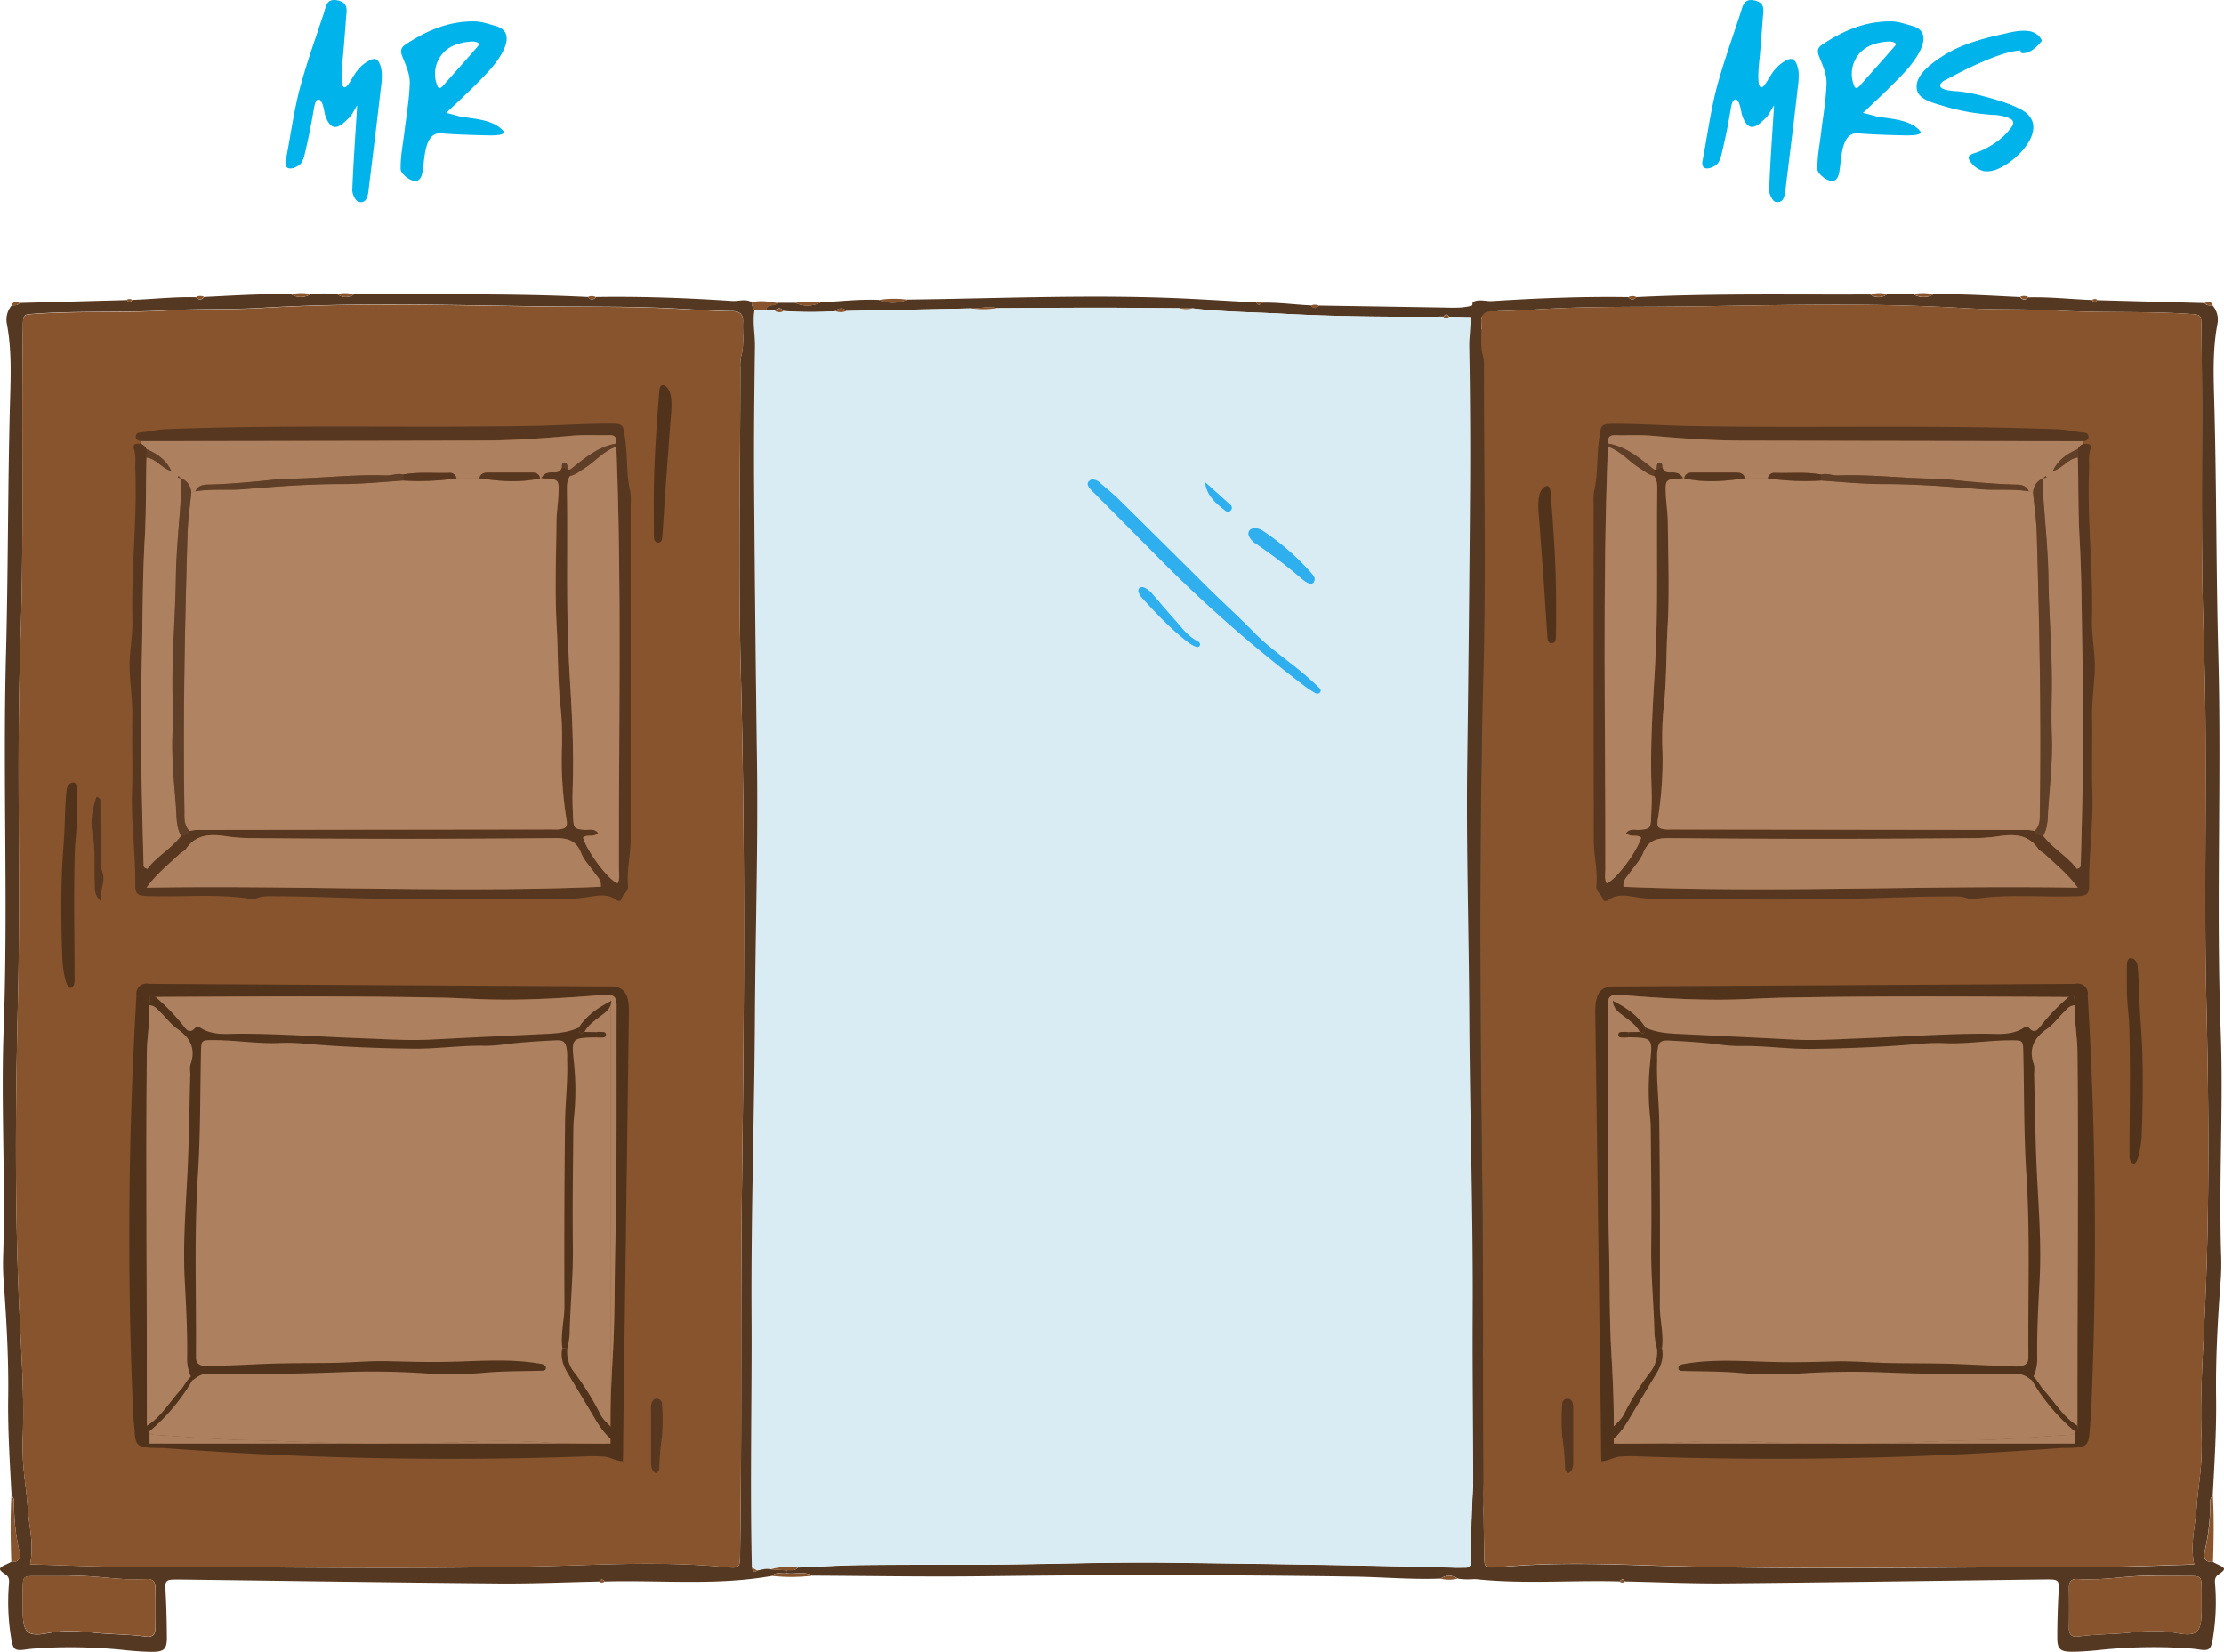 <?xml version="1.0" encoding="UTF-8" standalone="no"?>
<svg
   xmlns:dc="http://purl.org/dc/elements/1.1/"
   xmlns:cc="http://creativecommons.org/ns#"
   xmlns:rdf="http://www.w3.org/1999/02/22-rdf-syntax-ns#"
   xmlns:svg="http://www.w3.org/2000/svg"
   xmlns="http://www.w3.org/2000/svg"
   xmlns:sodipodi="http://sodipodi.sourceforge.net/DTD/sodipodi-0.dtd"
   xmlns:inkscape="http://www.inkscape.org/namespaces/inkscape"
   viewBox="0 0 771.843 573.263"
   version="1.1"
   id="svg242"
   sodipodi:docname="slide_20.svg"
   width="771.843"
   height="573.263"
   inkscape:version="0.92.4 (5da689c313, 2019-01-14)">
  <sodipodi:namedview
     pagecolor="#ffffff"
     bordercolor="#666666"
     borderopacity="1"
     objecttolerance="10"
     gridtolerance="10"
     guidetolerance="10"
     inkscape:pageopacity="0"
     inkscape:pageshadow="2"
     inkscape:window-width="1716"
     inkscape:window-height="1381"
     id="namedview244"
     showgrid="false"
     fit-margin-top="0"
     fit-margin-left="0"
     fit-margin-right="0"
     fit-margin-bottom="0"
     inkscape:zoom="0.20236613"
     inkscape:cx="421.89671"
     inkscape:cy="40.126188"
     inkscape:window-x="1720"
     inkscape:window-y="0"
     inkscape:window-maximized="0"
     inkscape:current-layer="Layer_1-2" />
  <defs
     id="defs4">
    <style
       id="style2">.cls-1{fill:#023d53;}.cls-2{fill:#523722;}.cls-3{fill:#87542d;}.cls-4{fill:#d9ecf3;}.cls-5{fill:#033d53;}.cls-6{fill:#553822;}.cls-7{fill:#2fafee;}.cls-8{fill:#573720;}.cls-9{fill:#ad8160;}.cls-10{fill:#51331c;}.cls-11{fill:#b08362;}.cls-12{fill:#af8261;}.cls-13{fill:#5f3f27;}.cls-14{fill:#00b3ea;}</style>
  </defs>
  <title
     id="title6">slide_20</title>
  <g
     id="Layer_2"
     data-name="Layer 2"
     transform="translate(-381.103,0.013)">
    <g
       id="Layer_1-2"
       data-name="Layer 1">
      <g
         id="g1168">
        <path
           id="path10"
           d="m 671.08,108 a 2.45,2.45 0 0 1 3.82,-0.07 l 43.17,-0.9 c 3,0.19 5.91,-0.94 8.88,-0.08 11.62,-0.06 23.25,-0.16 34.87,-0.17 9.47,0 18.94,0.12 28.4,0.18 L 795,107 c 10.4,1.29 20.88,1.31 31.32,1.88 18.58,1 37.18,1.12 55.79,1 0.62,-1 1.23,-0.92 1.83,0 l 9.85,0.25 a 32.39,32.39 0 0 1 7.08,-1.15 v -4.43 c -2,0.19 -4,0.39 -6,0.63 a 1,1 0 0 1 -1.37,0.32 c -3.8,1.58 -7.79,1.27 -11.76,1.21 l -42.83,-0.68 c -1,1.12 -1.93,1.07 -2.85,-0.07 -5.72,-0.23 -11.41,-1.1 -17.16,-0.91 -0.66,1 -1.27,0.85 -1.84,-0.08 -7.8,-0.44 -15.6,-0.91 -23.4,-1.3 -32.58,-1.61 -65.16,-0.09 -97.74,0.29 a 12.31,12.31 0 0 1 -9.83,0.11 c -6.75,-0.28 -13.45,0.5 -20.17,0.89 a 10.25,10.25 0 0 1 -8.82,0.13 h -6.2 c -0.87,1.5 -3.62,0 -3.91,2.41 l 3.1,0.29 c 1,-1.14 1.93,-1.07 2.83,0.11 a 137.56,137.56 0 0 0 18.16,0.1 z"
           class="cls-2"
           inkscape:connector-curvature="0"
           style="fill:#523722" />
        <path
           id="path12"
           d="m 900.85,544 c -0.89,-0.06 -1.78,-0.09 -2.68,-0.09 -2.24,0 -3.36,-1.24 -3.24,-3.49 0.31,-5.47 -0.49,-11 0.78,-16.42 a 22.93,22.93 0 0 0 0.23,-5 c 0.06,-7.15 1.14,-14.21 1.79,-21.31 0.47,-5.12 0.66,-10.26 1.15,-15.39 0.76,-7.91 1.37,-15.83 2,-23.76 V 328.75 c -0.33,-8.25 -0.69,-16.49 -1.15,-24.72 a 475,475 0 0 1 -0.42,-48.9 c 1.08,-23.65 0.35,-47.28 0.71,-70.91 0,-2.31 0.64,-4.55 0.86,-6.81 v -3.23 c -0.6,-7.22 -0.85,-14.46 -1.19,-21.69 -0.15,-3.29 -0.56,-6.6 -0.59,-9.92 q -0.11,-11.76 -0.18,-23.5 c 0,-0.66 0,-1.34 0,-2 -0.41,-4 -1.31,-4.36 -4.79,-2 -0.55,4.14 -0.19,8.3 -0.19,12.45 0,34.24 0.22,68.48 -0.78,102.71 -0.17,6 0,12 0.08,17.95 0,1.63 -0.26,3.35 0.83,4.81 1.13,0.12 1.87,0.65 1.9,1.87 0.03,1.22 0.05,2.66 0.05,4 0,17.34 -0.14,34.67 0.11,52 0.17,11.78 0.7,23.57 1.77,35.32 a 87.58,87.58 0 0 1 0.11,10 c -0.37,16.49 1.24,32.95 0.83,49.41 -0.27,10.63 -0.37,21.29 -1.06,31.89 -0.4,6.15 -0.39,12.29 -0.8,18.42 -0.6,8.94 -1.38,17.86 -2.12,26.79 0,0.44 -0.48,0.84 -0.73,1.26 -0.65,18.46 -2.6,36.86 -2.46,55.35 0,1 0,2 -0.08,3 a 1.75,1.75 0 0 1 -1.94,1.78 c -1.34,0 -2.67,0.07 -4,0 -33,-0.88 -65.9,-1.3 -98.86,-1.72 -22.15,-0.28 -44.28,0.66 -66.42,0.68 -13.49,0 -27,0 -40.46,0.14 -7.31,0.09 -14.63,0.56 -21.94,0.86 -1,1.35 -2.59,0.71 -3.91,0.94 v 1 c 3,0.46 6.07,-0.85 8.9,0.86 19.81,0.09 39.62,0.46 59.42,0.21 q 64.17,-0.83 128.33,0.13 c 10.15,0.13 20.28,1.09 30.44,0.67 a 4.77,4.77 0 0 1 5.83,0 c 4.64,0.8 9.26,-0.43 13.93,-0.18 z"
           class="cls-2"
           inkscape:connector-curvature="0"
           style="fill:#523722" />
        <path
           id="path14"
           d="m 894.88,105.26 a 1,1 0 0 1 -1.37,0.32 1.09,1.09 0 0 1 1.37,-0.32 z"
           class="cls-3"
           inkscape:connector-curvature="0"
           style="fill:#87542d" />
        <path
           id="path16"
           d="m 643,107.47 4,0.11 3.1,0.29 a 2.76,2.76 0 0 0 2.83,0.11 137.56,137.56 0 0 0 18.16,0 4.92,4.92 0 0 0 3.82,-0.07 l 43.17,-0.9 a 27.56,27.56 0 0 0 8.88,-0.08 c 11.62,-0.06 23.25,-0.16 34.87,-0.17 9.47,0 18.94,0.12 28.4,0.18 A 8.47,8.47 0 0 0 795,107 c 10.4,1.29 20.88,1.31 31.32,1.88 18.58,1 37.18,1.12 55.79,1 a 1.39,1.39 0 0 0 1.83,0 l 9.85,0.25 0.3,4.88 c -0.55,4.14 -0.19,8.3 -0.19,12.45 0,34.24 0.22,68.48 -0.78,102.71 -0.17,6 0,12 0.08,17.95 0,1.63 -0.26,3.35 0.83,4.81 0,1.16 -0.12,2.33 -0.12,3.49 q 0,111.74 0,223.47 c 0,1.32 0.11,2.65 0.17,4 -0.65,18.46 -2.6,36.86 -2.46,55.35 0,1 0,2 -0.08,3 a 1.75,1.75 0 0 1 -1.94,1.78 c -1.34,0 -2.67,0.07 -4,0 -33,-0.88 -65.9,-1.3 -98.86,-1.72 -22.15,-0.28 -44.28,0.66 -66.42,0.68 -13.49,0 -27,0 -40.46,0.14 -7.31,0.09 -14.63,0.56 -21.94,0.86 a 22,22 0 0 0 -9.45,0.58 c -1.56,-0.4 -3,0.16 -4.51,0.44 l -1.9,-1 c -0.68,-29.31 0.05,-58.62 -0.11,-87.93 -0.19,-34.64 1,-69.28 1.18,-103.92 0.17,-29.15 1.1,-58.29 0.72,-87.44 q -0.63,-47.48 -1,-94.94 c -0.11,-16.49 0,-33 0.29,-49.47 0.03,-4.3 -0.96,-8.55 -0.14,-12.83 z m 117,58.91 c -0.89,0.39 -1.83,1.08 -1.05,2.48 a 11.23,11.23 0 0 0 2,2.24 q 12.12,12.24 24.27,24.47 A 477.92,477.92 0 0 0 834,238.18 c 1,0.8 2.19,1.5 3.32,2.2 0.58,0.36 1.32,0.58 1.83,0 0.8,-0.87 0,-1.53 -0.56,-2.06 -1.82,-1.71 -3.65,-3.42 -5.57,-5 -5.59,-4.64 -11.69,-8.77 -16.73,-13.94 -5.46,-5.6 -11.29,-10.8 -16.81,-16.31 q -15,-15 -30.16,-29.89 c -2,-2 -4.23,-3.76 -6.37,-5.6 a 3.89,3.89 0 0 0 -3.01,-1.2 z m 57.3,16.84 c -2.44,-0.13 -3.55,1.49 -2.53,3.23 a 6.81,6.81 0 0 0 2,2.11 176.4,176.4 0 0 1 16.54,12.65 8.09,8.09 0 0 0 2.12,1.26 1.29,1.29 0 0 0 1.72,-0.52 1.92,1.92 0 0 0 0.23,-1.37 5,5 0 0 0 -1.05,-1.65 86.1,86.1 0 0 0 -16.76,-14.66 13.46,13.46 0 0 0 -2.33,-1.05 z m -19.63,40.49 c -0.06,-0.91 -0.57,-1.05 -1,-1.27 -3.22,-1.62 -5.27,-4.5 -7.56,-7.09 -2.65,-3 -5.19,-6.06 -7.83,-9 a 7.51,7.51 0 0 0 -3.09,-2.46 2,2 0 0 0 -1.39,0 1.34,1.34 0 0 0 -0.48,1.75 5,5 0 0 0 1,1.7 c 5,5.53 10.16,11 16.1,15.57 a 10.63,10.63 0 0 0 3,1.65 1,1 0 0 0 1.19,-0.85 z m 1.67,-56.47 c 0.57,4.89 3.89,7.51 7.2,10.1 a 1.26,1.26 0 0 0 1.79,-0.23 1.28,1.28 0 0 0 0,-1.8 c -3.04,-2.72 -6.06,-5.39 -9.05,-8.07 z"
           class="cls-4"
           inkscape:connector-curvature="0"
           style="fill:#d9ecf3" />
        <path
           id="path18"
           d="m 894.07,484 c -0.06,-1.33 -0.17,-2.66 -0.17,-4 q 0,-111.74 0,-223.47 c 0,-1.16 0.08,-2.33 0.12,-3.49 1.13,0.12 1.87,0.65 1.9,1.87 0.03,1.22 0.05,2.66 0.05,4 0,17.34 -0.14,34.67 0.11,52 0.17,11.78 0.7,23.57 1.78,35.32 a 89.92,89.92 0 0 1 0.1,10 c -0.37,16.49 1.24,32.95 0.83,49.41 -0.27,10.63 -0.37,21.29 -1.06,31.9 -0.4,6.14 -0.39,12.28 -0.8,18.41 -0.6,8.94 -1.38,17.86 -2.12,26.79 -0.04,0.39 -0.49,0.79 -0.74,1.26 z"
           class="cls-5"
           inkscape:connector-curvature="0"
           style="fill:#033d53" />
        <path
           id="path20"
           d="m 883.92,110 a 1.39,1.39 0 0 1 -1.83,0 c 0.62,-1 1.23,-1 1.83,0 z"
           class="cls-3"
           inkscape:connector-curvature="0"
           style="fill:#87542d" />
        <path
           id="path22"
           d="m 654,545 v 1 c -1.65,0.29 -3.51,-0.63 -4.92,0.92 -19.3,3.45 -38.78,1.38 -58.17,1.93 -0.62,-0.91 -1.23,-0.88 -1.83,0 -11.65,0.24 -23.3,0.76 -35,0.66 -36.8,-0.32 -73.59,-0.87 -110.39,-1.33 h -0.5 c -4.94,0 -4.84,0 -4.57,5.07 0.27,5.07 0.36,10 0.41,15 0,4 -0.92,5 -5.06,5 -2.83,0 -5.66,-0.22 -8.47,-0.48 a 181.25,181.25 0 0 0 -29.92,-0.83 c -1.82,0.13 -3.66,0.23 -5.46,0.49 -3.71,0.55 -4.42,0.18 -5.05,-3.4 a 76.5,76.5 0 0 1 -0.86,-19.41 c 0.11,-1.4 0.1,-2.34 -1.34,-3.3 -2.5,-1.67 -2.32,-2.15 0.37,-3.38 0.59,-0.27 1.16,-0.58 1.74,-0.86 2.94,0.23 3.29,-1.55 2.81,-3.79 a 74.26,74.26 0 0 1 -1.79,-17.1 2.84,2.84 0 0 0 -0.88,-2.22 c -0.6,-11.3 -1.33,-22.61 -1.17,-33.94 0.19,-13.34 -0.58,-26.65 -1.54,-39.94 a 81.77,81.77 0 0 1 -0.22,-9 c 0.89,-26.16 -0.79,-52.34 0.17,-78.47 1.61,-43.49 -0.33,-87 0.82,-130.46 0.78,-29.15 0.6,-58.31 1.4,-87.46 0.25,-9.14 0.63,-18.3 -1.1,-27.35 a 7.63,7.63 0 0 1 1.68,-6.37 c 1,-0.06 2.08,0.12 2.8,-0.85 l 37.18,-1 c 0.64,0.94 1.25,0.87 1.84,-0.06 7.39,-0.26 14.76,-1.13 22.17,-0.92 1,1.09 1.92,1 2.83,-0.1 10.05,-0.47 20.1,-1.16 30.17,-0.9 a 6.58,6.58 0 0 0 6.82,-0.08 48.33,48.33 0 0 1 9.16,0 4.82,4.82 0 0 0 5.82,0.08 c 27.06,0.15 54.13,-0.43 81.18,0.91 0.92,1.13 1.87,1.16 2.83,0 15.76,-0.24 31.5,0.33 47.22,1.38 2.26,0.15 4.62,-0.85 6.81,0.4 a 3.54,3.54 0 0 0 1,2.59 c -0.79,4.28 0.2,8.55 0.14,12.84 -0.25,16.49 -0.4,33 -0.29,49.47 q 0.34,47.47 1,94.94 c 0.38,29.15 -0.55,58.29 -0.72,87.44 -0.19,34.64 -1.37,69.28 -1.18,103.92 0.16,29.31 -0.57,58.62 0.11,87.93 0.27,1 0.53,2 1.88,1.08 1.5,-0.28 3,-0.84 4.52,-0.44 z m -262.46,-2.09 c 11.43,0.29 22.25,0.83 33,0.83 52.94,0 105.89,1.18 158.84,-0.58 16.6,-0.55 33.27,-0.9 49.88,0.73 4.62,0.45 4.64,0.07 4.71,-4.58 0.68,-43.28 0.14,-86.57 0.68,-129.86 0.74,-58.59 1.13,-117.22 -0.42,-175.83 -0.93,-35.3 -0.18,-70.64 -0.17,-106 a 14.54,14.54 0 0 1 0.28,-4 c 1.14,-4 0.43,-8 0.63,-11.92 0.12,-2.43 -1,-3.71 -3.53,-3.75 -6.3,-0.09 -12.59,-0.49 -18.89,-0.85 -16.43,-0.92 -32.92,-0.61 -49.37,-0.84 -31.77,-0.45 -63.58,-1.36 -95.36,0.56 -10.94,0.66 -21.91,0.23 -32.89,0.87 -15.09,0.88 -30.26,0.1 -45.37,1.15 -4.42,0.31 -4.45,0.11 -4.51,4.46 -0.53,36.45 0.41,72.9 -0.84,109.37 -1.43,41.42 0.13,82.88 -0.87,124.35 -0.86,35.75 -1.14,71.56 0.47,107.36 0.68,15.09 1.8,30.22 1.17,45.37 -0.05,1.16 0,2.33 0,3.5 0,6.65 1.28,13.19 1.72,19.78 0.44,6.51 2.3,12.88 0.84,19.89 z M 405,547 c -4.72,0 -8.05,0 -11.38,0 -4.56,0 -4.57,0.06 -4.62,4.82 0,2.5 0,5 0,7.5 0.1,7.45 1.66,8.84 9,7.44 5.3,-1 10.5,-0.7 15.82,-0.11 5.93,0.65 11.94,0.51 17.87,1.35 2.26,0.32 3.4,-0.58 3.34,-3 -0.1,-4.67 -0.1,-9.33 0,-14 0,-2.15 -0.9,-3.08 -3,-2.94 C 422.5,548.65 413.1,546.44 405,547 Z"
           class="cls-6"
           inkscape:connector-curvature="0"
           style="fill:#553822" />
        <path
           id="path24"
           d="m 385.07,519 a 2.84,2.84 0 0 1 0.88,2.22 74.26,74.26 0 0 0 1.89,17.07 c 0.48,2.24 0.13,4 -2.81,3.79 -0.26,-7.73 -0.38,-15.42 0.04,-23.08 z"
           class="cls-3"
           inkscape:connector-curvature="0"
           style="fill:#87542d" />
        <path
           id="path26"
           d="m 649.08,546.94 c 1.41,-1.55 3.27,-0.63 4.92,-0.92 3,0.46 6.07,-0.85 8.9,0.86 a 62.61,62.61 0 0 1 -13.82,0.06 z"
           class="cls-3"
           inkscape:connector-curvature="0"
           style="fill:#87542d" />
        <path
           id="path28"
           d="m 643,107.47 a 3.54,3.54 0 0 1 -1,-2.59 c 3,-0.69 6,-0.24 9,0.29 -0.87,1.5 -3.62,0 -3.91,2.41 z"
           class="cls-3"
           inkscape:connector-curvature="0"
           style="fill:#87542d" />
        <path
           id="path30"
           d="m 695.93,104 a 12.31,12.31 0 0 1 -9.83,0.11 32.4,32.4 0 0 1 9.83,-0.11 z"
           class="cls-3"
           inkscape:connector-curvature="0"
           style="fill:#87542d" />
        <path
           id="path32"
           d="m 665.93,105 a 10.25,10.25 0 0 1 -8.82,0.13 25.37,25.37 0 0 1 8.82,-0.13 z"
           class="cls-3"
           inkscape:connector-curvature="0"
           style="fill:#87542d" />
        <path
           id="path34"
           d="m 488.92,102.06 a 6.58,6.58 0 0 1 -6.82,0.08 16.33,16.33 0 0 1 6.82,-0.08 z"
           class="cls-3"
           inkscape:connector-curvature="0"
           style="fill:#87542d" />
        <path
           id="path36"
           d="m 881.09,547.89 a 4.77,4.77 0 0 1 5.83,0 12.49,12.49 0 0 1 -5.83,0 z"
           class="cls-3"
           inkscape:connector-curvature="0"
           style="fill:#87542d" />
        <path
           id="path38"
           d="m 503.9,102.14 a 4.82,4.82 0 0 1 -5.82,-0.08 12.31,12.31 0 0 1 5.82,0.08 z"
           class="cls-3"
           inkscape:connector-curvature="0"
           style="fill:#87542d" />
        <path
           id="path40"
           d="m 587.91,103.1 c -1,1.11 -1.91,1.08 -2.83,0 a 3.07,3.07 0 0 1 2.83,0 z"
           class="cls-3"
           inkscape:connector-curvature="0"
           style="fill:#87542d" />
        <path
           id="path42"
           d="m 451.93,103 c -0.91,1.12 -1.85,1.19 -2.83,0.1 a 3.11,3.11 0 0 1 2.83,-0.1 z"
           class="cls-3"
           inkscape:connector-curvature="0"
           style="fill:#87542d" />
        <path
           id="path44"
           d="m 838.91,106.11 c -1,1.12 -1.92,1.07 -2.84,-0.07 a 3.1,3.1 0 0 1 2.84,0.07 z"
           class="cls-3"
           inkscape:connector-curvature="0"
           style="fill:#87542d" />
        <path
           id="path46"
           d="m 387.91,105.14 c -0.72,1 -1.8,0.79 -2.8,0.85 0.55,-1.54 1.64,-1.32 2.8,-0.85 z"
           class="cls-3"
           inkscape:connector-curvature="0"
           style="fill:#87542d" />
        <path
           id="path48"
           d="m 426.93,104.06 c -0.59,0.93 -1.2,1 -1.84,0.06 a 1.46,1.46 0 0 1 1.84,-0.06 z"
           class="cls-3"
           inkscape:connector-curvature="0"
           style="fill:#87542d" />
        <path
           id="path50"
           d="m 589.08,548.9 c 0.6,-0.91 1.21,-0.94 1.83,0 a 1.53,1.53 0 0 1 -1.83,0 z"
           class="cls-3"
           inkscape:connector-curvature="0"
           style="fill:#87542d" />
        <path
           id="path52"
           d="m 818.91,105.13 c -0.66,1 -1.27,0.85 -1.84,-0.08 a 1.44,1.44 0 0 1 1.84,0.08 z"
           class="cls-3"
           inkscape:connector-curvature="0"
           style="fill:#87542d" />
        <path
           id="path54"
           d="m 648.46,544.65 a 22,22 0 0 1 9.45,-0.58 c -1,1.35 -2.59,0.71 -3.91,0.94 z"
           class="cls-3"
           inkscape:connector-curvature="0"
           style="fill:#87542d" />
        <path
           id="path56"
           d="m 727,106.91 a 27.56,27.56 0 0 1 -8.88,0.08 c 2.88,0.19 5.88,-0.94 8.88,-0.08 z"
           class="cls-3"
           inkscape:connector-curvature="0"
           style="fill:#87542d" />
        <path
           id="path58"
           d="m 674.9,107.89 a 4.92,4.92 0 0 1 -3.82,0.07 2.45,2.45 0 0 1 3.82,-0.07 z"
           class="cls-3"
           inkscape:connector-curvature="0"
           style="fill:#87542d" />
        <path
           id="path60"
           d="m 652.92,108 a 2.76,2.76 0 0 1 -2.83,-0.11 c 0.99,-1.16 1.91,-1.09 2.83,0.11 z"
           class="cls-3"
           inkscape:connector-curvature="0"
           style="fill:#87542d" />
        <path
           id="path62"
           d="m 795,107 a 8.47,8.47 0 0 1 -4.76,-0.11 z"
           class="cls-3"
           inkscape:connector-curvature="0"
           style="fill:#87542d" />
        <path
           id="path64"
           d="m 597,507 c 0.16,0.46 0.31,0.54 0.36,0.23 0,0 -0.25,-0.13 -0.39,-0.2 -0.21,-1.79 0.9,-3.32 1,-5.06 0,-7.63 0,-15.26 -0.08,-22.9 0,-1.59 0.54,-3.34 -0.7,-4.78 -0.75,-2.71 0.64,-5.24 0.71,-7.87 0.26,-10.13 0.6,-20.27 0.84,-30.39 0.59,-24.65 0.23,-49.32 0.16,-74 0,-5.94 -2,-11.83 -0.34,-17.81 a 1.65,1.65 0 0 0 -1.28,-1.9 c -1.71,-0.56 -3.36,-1.49 -5.29,-1.11 -8.52,1.67 -17.21,0.57 -25.81,1.57 -6.7,0.78 -13.58,-0.15 -20.38,-0.54 -13.1,-0.75 -26.25,-0.49 -39.39,-1.07 -14.46,-0.64 -29,-0.15 -43.48,-0.13 -2.65,0 -5.29,0.42 -7.91,0.62 a 137.93,137.93 0 0 1 -22.45,0 c -3.33,-0.29 -3,-0.47 -3.67,2.6 -1.78,8.86 -0.88,17.87 -1.64,26.81 -1,12.06 -0.72,24.24 -1.07,36.37 -0.64,22.29 -0.32,44.6 0.72,66.89 0.23,5 0.23,10 0,15 -0.14,3.55 0.93,6.9 1.24,10.37 0.24,2.7 1.4,3.33 4,2.62 a 13,13 0 0 1 6.42,-0.2 c 6.54,1.63 13.23,0.95 19.83,1.58 12,1.14 24.18,1.87 36.26,2.07 29.48,0.49 59,0.22 88.48,0.09 4.18,0 8.42,-1.8 12.34,1.09 0.38,0.25 1.03,0.05 1.52,0.05 z M 430,154 c -1.21,0.18 -3.1,-0.27 -2.39,2 0.71,2.27 0.34,4.63 0.43,7 0.72,17.31 -1.43,34.58 -1,51.88 0.17,6.18 -1.28,12.25 -0.94,18.39 0.29,5.3 1,10.56 0.9,15.9 -0.16,8.49 0.2,17 -0.09,25.49 -0.38,10.83 1.23,21.58 1.12,32.39 0,3.21 0.66,3.74 3.76,4 0.5,0 1,0 1.5,0 11.46,0.39 23,-0.86 34.4,0.92 a 4.92,4.92 0 0 0 2.47,-0.19 c 2.26,-0.87 4.59,-0.68 6.91,-0.67 10.47,0 20.94,0.49 31.39,0.75 23,0.57 46,0.19 69,0.18 a 51.48,51.48 0 0 0 7.42,-0.63 c 3.33,-0.48 7,-1.4 10.13,1 0.58,0.43 1.47,0.5 1.68,-0.22 0.5,-1.75 2.55,-2.67 2.35,-4.79 -0.5,-5.34 0.9,-10.58 0.91,-15.89 q 0.06,-58.24 0,-116.49 a 20.24,20.24 0 0 0 -0.16,-4.48 c -1.37,-5.86 -0.89,-11.88 -1.71,-17.8 -0.75,-5.45 -0.39,-5.64 -5.78,-5.64 -8.8,0 -17.61,0.64 -26.39,0.79 -42.45,0.74 -84.93,-0.53 -127.38,1.14 -3,0.12 -5.9,0.88 -8.87,1.15 a 1.38,1.38 0 0 0 -1.44,1.63 c 0.12,1.05 1,1.15 1.83,1.38 C 430,153.4 430,153.7 430,154 Z m -22.1,128.46 c 0,-3 0.06,-6 0,-9 a 1.84,1.84 0 0 0 -1.75,-2 c -1,0 -1.23,0.95 -1.6,1.66 a 7.46,7.46 0 0 0 -0.49,3.41 c 0,2.16 0.09,4.34 -0.14,6.48 a 296.76,296.76 0 0 0 -1.92,31.7 c 0,4.48 1.47,8.84 1,13.35 -0.47,4.34 1.22,8.52 1.05,12.84 0,0.86 0.28,1.75 1.3,1.8 1.36,0.08 1.5,-1 1.58,-2 0,-0.49 0,-1 0,-1.49 0.36,-18.94 -0.73,-37.87 0.97,-56.75 z M 608,173.83 c 0,3.78 0,7.78 0,11.78 0,1.15 0.06,2.63 1.56,2.64 1.14,0 1.33,-1.28 1.4,-2.3 q 1,-14.38 2,-28.77 a 19.35,19.35 0 0 1 0.2,-4 c 1.37,-4.76 0.51,-9.61 0.75,-14.41 a 7,7 0 0 0 -1.55,-4.63 1.8,1.8 0 0 0 -1.24,-0.67 1.18,1.18 0 0 0 -1.13,1.35 c 0.11,3 -1,6 -0.9,8.89 0.37,10.02 -1.53,19.91 -1.09,30.12 z m 0.63,337.41 a 1.92,1.92 0 0 0 1.28,-2 86.18,86.18 0 0 1 0.94,-10.88 72.9,72.9 0 0 0 0,-11 1.85,1.85 0 0 0 -1.86,-2 c -1.21,0 -1.67,0.94 -1.87,2 a 10.93,10.93 0 0 0 -0.09,2 q 0,8.73 0,17.46 c 0.02,1.7 0.02,3.37 1.61,4.42 z M 416,312.67 c -0.27,-3.86 1.81,-6.78 0.7,-10 -0.8,-2.27 -0.64,-4.57 -0.66,-6.87 0,-5.63 0,-11.26 -0.08,-16.89 0,-0.88 0.34,-2.09 -1.41,-2.38 -1.16,3.92 -2.19,8 -1.4,12 1.2,6.1 0.61,12.2 0.87,18.29 0.07,1.82 -0.24,3.7 1.98,5.85 z"
           class="cls-3"
           inkscape:connector-curvature="0"
           style="fill:#87542d" />
        <path
           id="path66"
           d="m 638.64,409.46 c -0.54,43.29 0,86.58 -0.68,129.86 -0.07,4.65 -0.09,5 -4.71,4.58 -16.61,-1.63 -33.28,-1.28 -49.88,-0.73 -53,1.76 -105.9,0.57 -158.84,0.58 -10.74,0 -21.56,-0.54 -33,-0.83 1.49,-7 -0.4,-13.38 -0.84,-19.81 -0.44,-6.59 -1.74,-13.13 -1.72,-19.78 0,-1.17 -0.06,-2.34 0,-3.5 0.63,-15.15 -0.49,-30.28 -1.17,-45.37 -1.61,-35.8 -1.33,-71.61 -0.47,-107.36 1,-41.47 -0.56,-82.93 0.87,-124.35 1.25,-36.47 0.31,-72.92 0.84,-109.37 0.06,-4.35 0.09,-4.15 4.51,-4.46 15.11,-1 30.28,-0.27 45.37,-1.15 11,-0.64 21.95,-0.21 32.89,-0.87 31.78,-1.92 63.59,-1 95.36,-0.56 16.45,0.23 32.94,-0.08 49.37,0.84 6.3,0.36 12.59,0.76 18.89,0.85 2.57,0 3.65,1.32 3.53,3.75 -0.2,4 0.51,8 -0.63,11.92 a 14.54,14.54 0 0 0 -0.28,4 c 0,35.32 -0.76,70.66 0.17,106 1.55,58.54 1.16,117.17 0.42,175.76 z"
           class="cls-3"
           inkscape:connector-curvature="0"
           style="fill:#87542d" />
        <path
           id="path68"
           d="m 405,547 c 8.11,-0.55 17.51,1.66 27,1 2.08,-0.14 3,0.79 3,2.94 -0.06,4.67 -0.06,9.33 0,14 0.06,2.46 -1.08,3.36 -3.34,3 -5.93,-0.84 -11.94,-0.7 -17.87,-1.35 -5.32,-0.59 -10.52,-0.91 -15.82,0.11 -7.32,1.4 -8.88,0 -9,-7.44 0,-2.5 0,-5 0,-7.5 0.05,-4.76 0.06,-4.78 4.62,-4.82 3.35,0.06 6.68,0.06 11.41,0.06 z"
           class="cls-3"
           inkscape:connector-curvature="0"
           style="fill:#87542d" />
        <path
           id="path70"
           d="m 642.06,544 1.89,1.08 C 642.59,546 642.33,545 642.06,544 Z"
           class="cls-3"
           inkscape:connector-curvature="0"
           style="fill:#87542d" />
        <path
           id="path72"
           d="m 759.94,166.38 a 3.89,3.89 0 0 1 3,1.21 c 2.14,1.84 4.35,3.62 6.37,5.6 q 15.12,14.9 30.16,29.89 c 5.52,5.51 11.35,10.71 16.81,16.31 5,5.17 11.14,9.3 16.73,13.94 1.92,1.59 3.75,3.3 5.57,5 0.56,0.53 1.36,1.19 0.56,2.06 -0.51,0.56 -1.25,0.34 -1.83,0 -1.13,-0.7 -2.27,-1.4 -3.32,-2.2 A 477.92,477.92 0 0 1 785.14,195.58 Q 773,183.34 760.86,171.1 a 11.23,11.23 0 0 1 -2,-2.24 c -0.75,-1.4 0.19,-2.09 1.08,-2.48 z"
           class="cls-7"
           inkscape:connector-curvature="0"
           style="fill:#2fafee" />
        <path
           id="path74"
           d="m 817.24,183.22 a 13.46,13.46 0 0 1 2.3,1.05 86.1,86.1 0 0 1 16.76,14.66 5,5 0 0 1 1.05,1.65 1.92,1.92 0 0 1 -0.23,1.37 1.29,1.29 0 0 1 -1.72,0.52 8.09,8.09 0 0 1 -2.12,-1.26 176.4,176.4 0 0 0 -16.54,-12.65 6.81,6.81 0 0 1 -2,-2.11 c -1.05,-1.74 0.06,-3.36 2.5,-3.23 z"
           class="cls-7"
           inkscape:connector-curvature="0"
           style="fill:#2fafee" />
        <path
           id="path76"
           d="m 797.61,223.71 a 1,1 0 0 1 -1.23,0.83 10.63,10.63 0 0 1 -3,-1.65 c -5.94,-4.59 -11.06,-10 -16.1,-15.57 a 5,5 0 0 1 -1,-1.7 1.34,1.34 0 0 1 0.48,-1.75 2,2 0 0 1 1.39,0 7.51,7.51 0 0 1 3.09,2.46 c 2.64,3 5.18,6.06 7.83,9 2.29,2.59 4.34,5.47 7.56,7.09 0.37,0.24 0.92,0.38 0.98,1.29 z"
           class="cls-7"
           inkscape:connector-curvature="0"
           style="fill:#2fafee" />
        <path
           id="path78"
           d="m 799.28,167.24 c 3,2.68 6,5.35 9,8.07 a 1.28,1.28 0 0 1 0,1.8 1.26,1.26 0 0 1 -1.79,0.23 c -3.32,-2.59 -6.64,-5.21 -7.21,-10.1 z"
           class="cls-7"
           inkscape:connector-curvature="0"
           style="fill:#2fafee" />
        <path
           id="path80"
           d="m 430.08,153.1 c -0.79,-0.23 -1.71,-0.33 -1.83,-1.38 a 1.38,1.38 0 0 1 1.44,-1.63 c 3,-0.27 5.84,-1 8.87,-1.15 42.45,-1.67 84.93,-0.4 127.38,-1.14 8.78,-0.15 17.59,-0.78 26.39,-0.79 5.39,0 5,0.19 5.78,5.64 0.82,5.92 0.34,11.94 1.71,17.8 a 20.24,20.24 0 0 1 0.16,4.48 q 0,58.24 0,116.49 c 0,5.31 -1.41,10.55 -0.91,15.89 0.2,2.12 -1.85,3 -2.35,4.79 -0.21,0.72 -1.1,0.65 -1.68,0.22 -3.18,-2.37 -6.8,-1.45 -10.13,-1 a 51.48,51.48 0 0 1 -7.42,0.63 c -23,0 -46,0.39 -69,-0.18 -10.45,-0.26 -20.92,-0.72 -31.39,-0.75 -2.32,0 -4.65,-0.2 -6.91,0.67 a 4.92,4.92 0 0 1 -2.47,0.19 c -11.43,-1.78 -22.94,-0.53 -34.4,-0.92 -0.5,0 -1,0 -1.5,0 -3.1,-0.25 -3.8,-0.78 -3.76,-4 0.11,-10.81 -1.5,-21.56 -1.12,-32.39 0.29,-8.49 -0.07,-17 0.09,-25.49 0.1,-5.34 -0.61,-10.6 -0.9,-15.9 -0.34,-6.14 1.11,-12.21 0.94,-18.39 -0.46,-17.3 1.69,-34.57 1,-51.88 -0.09,-2.32 0.29,-4.63 -0.43,-7 -0.72,-2.37 1.18,-1.79 2.39,-2 a 3.62,3.62 0 0 1 2.07,1.9 l -0.12,2.83 c -0.26,9.45 -0.08,18.9 -0.62,28.38 -0.8,14.41 -0.69,28.88 -1.05,43.33 -0.58,23.09 0,46.19 0.65,69.28 0,0.6 -0.17,1.37 1.33,1.78 3.2,-4.29 8.28,-7 11.73,-11.51 a 3.25,3.25 0 0 0 3,-1.59 16.85,16.85 0 0 1 2.44,-0.34 l 123.26,-0.16 c 0.66,0 1.33,0 2,0 3,-0.24 3.53,-0.82 3,-3.72 a 128.1,128.1 0 0 1 -1.6,-23.31 108.91,108.91 0 0 0 -0.32,-14.46 c -1.14,-9.59 -0.91,-19.23 -1.45,-28.84 -0.69,-12.1 -0.18,-24.28 -0.08,-36.42 0,-3.31 0.6,-6.61 0.71,-9.92 0.17,-4.75 0,-4.82 -5,-5.11 l -1,-0.08 c 0.82,-1.83 2.39,-2.15 4.15,-2.08 1.46,0.06 2.66,-0.27 3.05,-1.91 l 2,0.91 H 579 l 0.06,2.15 c -1.25,1.56 -1.17,3.4 -1.14,5.24 0.32,20.45 -0.42,40.89 0.78,61.36 0.83,14.08 1.72,28.22 1.17,42.37 -0.13,3.32 0,6.66 0.18,10 0.18,3.34 0.51,3.58 3.79,3.9 1.61,0.16 3.55,-0.66 4.87,1.11 -1.58,1.7 -3.79,0.29 -5.25,1.58 1.58,5.13 8.8,14.71 12,15.9 0.88,-1.55 0.47,-3.24 0.47,-4.86 -0.1,-48.91 1,-97.82 -0.9,-146.72 0,-0.36 0,-0.72 -0.07,-1.07 0.1,-1.69 -0.2,-2.92 -2.36,-2.86 -4.32,0.12 -8.67,-0.17 -13,0.21 -10.42,0.92 -20.85,1.64 -31.3,1.67 q -59.11,0.25 -118.22,0.25 z m 159.55,154.64 c 0.21,-2.24 -1,-3.25 -1.83,-4.44 -1.72,-2.45 -4,-4.68 -5,-7.39 -1.86,-4.64 -5.12,-5.14 -9.49,-5.09 q -52.46,0.56 -104.9,0 a 61.29,61.29 0 0 1 -8.44,-0.59 c -5.33,-0.8 -10.67,-1 -14.26,4.32 -0.53,0.78 -1.6,1.18 -2.32,1.87 -3.67,3.48 -7.71,6.61 -11.39,11.6 53.05,-0.85 105.21,1.9 157.63,-0.28 z"
           class="cls-8"
           inkscape:connector-curvature="0"
           style="fill:#573720" />
        <path
           id="path82"
           d="M 432,155.91 A 3.62,3.62 0 0 0 430,154 c 0,-0.31 0.07,-0.61 0.11,-0.91 q 59.12,-0.07 118.24,-0.19 c 10.45,0 20.88,-0.75 31.3,-1.67 4.3,-0.38 8.65,-0.09 13,-0.21 2.16,-0.06 2.46,1.17 2.36,2.86 -6.41,1.1 -11.11,5.21 -16,9.06 h -0.85 c -0.26,-0.85 0.18,-2.17 -1.16,-2.32 -0.74,-0.09 -0.88,0.74 -0.87,1.41 -0.39,1.64 -1.59,2 -3.05,1.91 -1.76,-0.07 -3.33,0.25 -4.13,2.08 h -0.4 c -0.3,-1.63 -1.45,-2 -2.89,-2 -5.08,0 -10.16,0 -15.24,0 -1.44,0 -2.58,0.39 -2.93,2 h -7.94 a 2.26,2.26 0 0 0 -2.43,-1.93 c -5.36,0.2 -10.74,-0.44 -16.06,0.59 -2,-0.57 -3.92,0.38 -5.92,0.31 -11.66,-0.43 -23.26,1.18 -34.91,1.13 a 19,19 0 0 0 -2,0.13 c -8.08,0.85 -16.16,1.67 -24.28,1.9 -2,0 -4,0.06 -5,2.35 l -1.49,0.51 a 5.47,5.47 0 0 0 -3.48,-5 l -0.92,-0.84 -0.31,0.54 1.25,0.29 c 0,1.66 0.17,3.32 0.06,5 -0.62,9.93 -1.73,19.84 -1.86,29.77 -0.16,12.63 -1.29,25.21 -1.18,37.84 0.05,5.48 0.18,11 0,16.45 -0.33,8.5 0.62,16.93 1.24,25.36 0.23,3.18 0,6.63 1.73,9.62 -3.45,4.5 -8.53,7.22 -11.73,11.51 -1.5,-0.41 -1.31,-1.18 -1.33,-1.78 -0.61,-23.09 -1.23,-46.19 -0.65,-69.28 0.36,-14.45 0.25,-28.92 1.05,-43.33 0.54,-9.48 0.36,-18.93 0.62,-28.38 3.49,0.4 5.38,3.89 8.69,4.71 -1.84,-3.86 -4.92,-6.07 -8.64,-7.58 z"
           class="cls-9"
           inkscape:connector-curvature="0"
           style="fill:#ad8160" />
        <path
           id="path84"
           d="m 597.37,502 c 0,1.68 0,3.37 -0.1,5.05 -2,0.16 -4.25,-1.32 -6.32,-1.52 a 56,56 0 0 0 -7.33,-0.07 q -33.81,1.19 -67.65,0.64 -33.84,-0.55 -67.6,-2.82 -4.9,-0.33 -9.79,-0.69 c -2.62,-0.2 -6.08,0.14 -8.58,-0.72 -2.31,-0.79 -2,-4.18 -2.25,-6.22 -0.35,-3.27 -0.5,-6.55 -0.63,-9.84 a 1402.36,1402.36 0 0 1 1.35,-140.27 3.54,3.54 0 0 1 4.37,-4.11 l 159.54,0.91 a 8.56,8.56 0 0 1 4,0.67 c 2.74,1.46 3.05,5.2 3,8.31 l -0.92,68 -0.91,67 z M 433,348.94 c 0.24,5.51 -0.86,10.93 -0.91,16.43 -0.42,43.16 0.11,86.31 0,129.46 a 2,2 0 0 0 0.7,2.09 c 0.62,1 1.63,1 2.63,1.05 10.61,0.63 21.21,1.62 31.82,1.82 17,0.31 33.89,1.55 50.87,1.09 3.32,-0.09 6.65,0 10,-0.05 3.82,-0.09 7.63,-0.1 11.45,-0.31 a 238.64,238.64 0 0 1 29.9,0 c 7.13,0.49 14.3,0.36 21.45,0.5 1.21,0 1.85,-0.55 1.76,-1.82 0.09,-1.11 0.19,-2.21 0.28,-3.32 0,-8.82 0.39,-17.63 0.89,-26.44 0.71,-12.46 0.53,-25 0.83,-37.44 0.65,-27.65 0.37,-55.32 0.44,-83 0,-3.17 -1.08,-4 -4.29,-3.78 -12.44,1 -24.88,1.81 -37.37,1.65 -6.16,-0.08 -12.31,-0.53 -18.45,-0.66 -33.32,-0.67 -66.65,-0.41 -100,-0.26 -1,-1.05 -1.66,-0.78 -1.91,0.54 a 17.38,17.38 0 0 0 -0.09,2.45 z"
           class="cls-10"
           inkscape:connector-curvature="0"
           style="fill:#51331c" />
        <path
           id="path86"
           d="m 407.9,282.46 c 0,4.13 -0.63,8.33 -0.8,12.46 -0.18,4.35 -0.19,8.71 -0.23,13.06 -0.1,10.7 0.15,21.39 0.11,32.09 a 3.34,3.34 0 0 1 -0.49,2.14 c -2.66,3.39 -3.68,-8 -3.71,-8.84 -0.39,-10.1 -0.53,-20.21 -0.19,-30.3 0.17,-5 0.65,-10 0.89,-15 0.23,-4.71 0.21,-9.41 0.77,-14.1 0.31,-2.57 3.53,-3.59 3.62,-0.5 0.09,3.09 0.03,6 0.03,8.99 z"
           class="cls-10"
           inkscape:connector-curvature="0"
           style="fill:#51331c" />
        <path
           id="path88"
           d="m 608,173.83 c 0,-12.74 0.9,-25.61 1.94,-38.31 0.3,-3.63 3.22,-1.26 3.78,0.92 0.95,3.71 0.13,8.24 -0.1,12 -0.27,4.52 -0.67,9 -1,13.56 -0.62,8 -1.06,16 -1.62,24 -0.07,1 -0.26,2.32 -1.4,2.3 -1.5,0 -1.55,-1.49 -1.56,-2.64 C 608,181.61 608,177.61 608,173.83 Z"
           class="cls-10"
           inkscape:connector-curvature="0"
           style="fill:#51331c" />
        <path
           id="path90"
           d="m 608.64,511.24 c -1.59,-1.05 -1.59,-2.72 -1.59,-4.36 q 0,-8.73 0,-17.46 a 10.93,10.93 0 0 1 0.09,-2 c 0.2,-1 0.66,-2 1.87,-2 a 1.85,1.85 0 0 1 1.86,2 72.9,72.9 0 0 1 0,11 86.18,86.18 0 0 0 -0.94,10.88 1.92,1.92 0 0 1 -1.29,1.94 z"
           class="cls-8"
           inkscape:connector-curvature="0"
           style="fill:#573720" />
        <path
           id="path92"
           d="m 416,312.67 c -2.22,-2.15 -1.91,-4 -2,-5.82 -0.26,-6.09 0.33,-12.19 -0.87,-18.29 -0.79,-4 0.24,-8.07 1.4,-12 1.75,0.29 1.41,1.5 1.41,2.38 0.06,5.63 0,11.26 0.08,16.89 0,2.3 -0.14,4.6 0.66,6.87 1.13,3.19 -0.95,6.11 -0.68,9.97 z"
           class="cls-8"
           inkscape:connector-curvature="0"
           style="fill:#573720" />
        <path
           id="path94"
           d="m 597,507 c 0.14,0.07 0.4,0.16 0.39,0.2 0,0.31 -0.2,0.23 -0.36,-0.23 z"
           class="cls-10"
           inkscape:connector-curvature="0"
           style="fill:#51331c" />
        <path
           id="path96"
           d="m 568.53,166 h 0.4 l 1,0.08 c 5,0.29 5.17,0.36 5,5.11 -0.11,3.31 -0.68,6.61 -0.71,9.92 -0.1,12.14 -0.61,24.32 0.08,36.42 0.54,9.61 0.31,19.25 1.45,28.84 a 108.91,108.91 0 0 1 0.32,14.46 128.1,128.1 0 0 0 1.6,23.31 c 0.49,2.9 -0.06,3.48 -3,3.72 -0.66,0.05 -1.33,0 -2,0 l -123.26,0.16 a 16.85,16.85 0 0 0 -2.44,0.34 c -2.1,-1.94 -1.79,-4.5 -1.83,-7 -0.54,-32.05 0.14,-64.08 1.07,-96.11 0.14,-4.78 0.86,-9.54 1.31,-14.31 l 1.49,-0.51 c 5.6,-0.92 11.28,-0.26 16.88,-0.73 11.09,-0.93 22.18,-1.78 33.3,-1.77 7.33,0 14.6,-0.71 21.89,-1.22 a 90.89,90.89 0 0 0 18.5,-0.76 h 7.94 c 6.97,1.05 13.99,1.65 21.01,0.05 z"
           class="cls-11"
           inkscape:connector-curvature="0"
           style="fill:#b08362" />
        <path
           id="path98"
           d="m 589.63,307.74 c -52.42,2.18 -104.58,-0.57 -157.68,0.32 3.68,-5 7.72,-8.12 11.39,-11.6 0.72,-0.69 1.79,-1.09 2.32,-1.87 3.59,-5.35 8.93,-5.12 14.26,-4.32 a 61.29,61.29 0 0 0 8.44,0.59 q 52.44,0.5 104.9,0 c 4.37,-0.05 7.63,0.45 9.49,5.09 1.08,2.71 3.33,4.94 5,7.39 0.88,1.15 2.09,2.16 1.88,4.4 z"
           class="cls-9"
           inkscape:connector-curvature="0"
           style="fill:#ad8160" />
        <path
           id="path100"
           d="m 595,155 c 1.93,48.9 0.8,97.81 0.9,146.72 0,1.62 0.41,3.31 -0.47,4.86 -3.2,-1.19 -10.42,-10.77 -12,-15.9 1.46,-1.29 3.67,0.12 5.25,-1.58 -1.32,-1.77 -3.26,-0.95 -4.87,-1.11 -3.28,-0.32 -3.63,-0.54 -3.79,-3.9 -0.16,-3.36 -0.31,-6.66 -0.18,-10 0.55,-14.15 -0.34,-28.29 -1.17,-42.37 -1.2,-20.47 -0.46,-40.91 -0.78,-61.36 0,-1.84 -0.11,-3.68 1.14,-5.24 2,-0.39 3.46,-1.73 5.12,-2.77 3.73,-2.35 6.54,-6 10.85,-7.35 z"
           class="cls-12"
           inkscape:connector-curvature="0"
           style="fill:#af8261" />
        <path
           id="path102"
           d="m 447.47,171 c -0.45,4.77 -1.17,9.53 -1.31,14.31 -0.93,32 -1.61,64.06 -1.07,96.11 0,2.48 -0.27,5 1.83,7 a 3.25,3.25 0 0 1 -3,1.59 c -1.69,-3 -1.5,-6.44 -1.73,-9.62 -0.62,-8.43 -1.57,-16.86 -1.24,-25.36 0.22,-5.47 0.09,-11 0,-16.45 -0.11,-12.63 1,-25.21 1.18,-37.84 0.13,-9.93 1.24,-19.84 1.86,-29.77 0.11,-1.65 0,-3.31 -0.06,-5 v 0 a 5.47,5.47 0 0 1 3.54,5.03 z"
           class="cls-13"
           inkscape:connector-curvature="0"
           style="fill:#5f3f27" />
        <path
           id="path104"
           d="m 595,155 c -4.33,1.39 -7.14,5 -10.85,7.37 -1.66,1 -3.12,2.38 -5.12,2.77 L 579,163 c 4.85,-3.85 9.55,-8 16,-9.06 0,0.3 0,0.66 0,1.06 z"
           class="cls-13"
           inkscape:connector-curvature="0"
           style="fill:#5f3f27" />
        <path
           id="path106"
           d="m 432,155.91 c 3.68,1.51 6.76,3.72 8.57,7.54 -3.31,-0.82 -5.2,-4.31 -8.69,-4.71 z"
           class="cls-13"
           inkscape:connector-curvature="0"
           style="fill:#5f3f27" />
        <path
           id="path108"
           d="m 576.11,162 c 0,-0.67 0.13,-1.5 0.87,-1.41 1.34,0.15 0.9,1.47 1.16,2.32 z"
           class="cls-13"
           inkscape:connector-curvature="0"
           style="fill:#5f3f27" />
        <path
           id="path110"
           d="m 521,166.78 c -7.29,0.51 -14.56,1.22 -21.89,1.22 -11.12,0 -22.21,0.84 -33.3,1.77 -5.6,0.47 -11.28,-0.19 -16.88,0.73 1,-2.29 3,-2.3 5,-2.35 8.12,-0.23 16.2,-1.05 24.28,-1.9 a 19,19 0 0 1 2,-0.13 c 11.65,0 23.25,-1.56 34.91,-1.13 2,0.07 3.92,-0.88 5.92,-0.31 -0.04,0.7 -0.04,1.4 -0.04,2.1 z"
           class="cls-13"
           inkscape:connector-curvature="0"
           style="fill:#5f3f27" />
        <path
           id="path112"
           d="m 568.53,166 c -7,1.59 -14,1 -21.06,0 0.35,-1.59 1.49,-2 2.93,-2 5.08,0 10.16,0 15.24,0 1.44,0 2.59,0.38 2.89,2 z"
           class="cls-8"
           inkscape:connector-curvature="0"
           style="fill:#573720" />
        <path
           id="path114"
           d="m 521,166.78 c 0,-0.7 0,-1.4 0,-2.1 5.32,-1 10.7,-0.39 16.06,-0.59 a 2.26,2.26 0 0 1 2.43,1.93 90.89,90.89 0 0 1 -18.49,0.76 z"
           class="cls-8"
           inkscape:connector-curvature="0"
           style="fill:#573720" />
        <path
           id="path116"
           d="m 444,166 -1.25,-0.28 0.31,-0.54 0.92,0.84 z"
           class="cls-13"
           inkscape:connector-curvature="0"
           style="fill:#5f3f27" />
        <path
           id="path118"
           d="M 587.3,501 H 433 v -3.78 a 3.21,3.21 0 0 0 2.41,0.75 c 10.61,0.63 21.21,1.62 31.82,1.82 17,0.31 33.89,1.55 50.87,1.09 3.32,-0.09 6.65,0 10,-0.05 3.82,-0.09 7.63,-0.1 11.45,-0.31 a 238.64,238.64 0 0 1 29.9,0 c 5.92,0.48 11.89,0.42 17.85,0.48 z"
           class="cls-9"
           inkscape:connector-curvature="0"
           style="fill:#ad8160" />
        <path
           id="path120"
           d="m 432.78,496.92 0.22,-0.18 v 0.48 a 2.32,2.32 0 0 1 -0.22,-0.3 z"
           class="cls-9"
           inkscape:connector-curvature="0"
           style="fill:#ad8160" />
        <path
           id="path122"
           d="m 591.46,501 a 2.67,2.67 0 0 1 -0.58,0.05 L 587.3,501 Z"
           class="cls-9"
           inkscape:connector-curvature="0"
           style="fill:#ad8160" />
        <path
           id="path124"
           d="m 433,348.94 v 1.62 q 0,-0.81 0,-1.62 z"
           class="cls-9"
           inkscape:connector-curvature="0"
           style="fill:#ad8160" />
        <path
           id="path126"
           d="m 432.06,365.37 c 0.05,-5 0.94,-9.86 0.94,-14.81 v 143.66 c -0.3,0.21 -0.6,0.41 -0.92,0.61 0.09,-43.15 -0.44,-86.3 -0.02,-129.46 z"
           class="cls-9"
           inkscape:connector-curvature="0"
           style="fill:#ad8160" />
        <path
           id="path128"
           d="m 593,347 v 154 h -5.7 c -6,-0.06 -11.93,0 -17.87,-0.45 a 238.64,238.64 0 0 0 -29.9,0 c -3.82,0.21 -7.63,0.22 -11.45,0.31 -3.33,0.09 -6.66,0 -10,0.05 -17,0.46 -33.91,-0.78 -50.87,-1.09 C 456.6,499.62 446,498.63 435.39,498 a 3.21,3.21 0 0 1 -2.41,-0.75 V 347 Z"
           class="cls-9"
           inkscape:connector-curvature="0"
           style="fill:#ad8160" />
        <path
           id="path130"
           d="m 594.64,432 c -0.3,12.48 -0.12,25 -0.83,37.44 -0.37,6.61 -0.68,13.21 -0.81,19.83 V 348.81 a 4.8,4.8 0 0 0 0.27,-1.47 L 593,347.48 V 347 H 436.12 L 435,346 c 33.32,-0.15 66.65,-0.41 100,0.26 6.14,0.13 12.29,0.58 18.45,0.66 12.49,0.16 24.93,-0.61 37.37,-1.65 3.21,-0.26 4.29,0.61 4.29,3.78 -0.11,27.66 0.18,55.33 -0.47,82.95 z"
           class="cls-9"
           inkscape:connector-curvature="0"
           style="fill:#ad8160" />
        <path
           id="path132"
           d="m 448,479 v 0 0 -0.06 z"
           class="cls-9"
           inkscape:connector-curvature="0"
           style="fill:#ad8160" />
        <path
           id="path134"
           d="m 448,479 a 14.92,14.92 0 0 1 -1.94,-7.91 c 0.12,-9 -0.37,-17.95 -0.84,-26.92 -0.71,-13.65 0.56,-27.29 1.12,-40.91 0.42,-10.14 0.52,-20.28 0.81,-30.42 0,-1.17 -0.26,-2.44 0.1,-3.49 1.83,-5.36 0,-9.11 -4.51,-12.22 -2.29,-1.59 -4,-4 -6.05,-5.95 -1.05,-1 -2,-2.33 -3.7,-2.28 a 17.38,17.38 0 0 1 0.12,-2.4 c 0.25,-1.32 0.92,-1.59 1.91,-0.54 a 67.12,67.12 0 0 1 9.69,10 c 0.95,1.27 2.13,2.9 4,0.92 a 1.32,1.32 0 0 1 1.79,-0.3 c 4.26,2.88 9.26,2.17 13.83,2.16 14.14,0 28.23,1.08 42.34,1.58 8.13,0.29 16.28,0.86 24.39,0.43 12.43,-0.65 24.86,-1.24 37.29,-1.84 4.61,-0.22 9.3,-0.27 13.62,-2.3 0.29,1 0,2.84 2,1.51 l 4,0.06 0.03,1.82 c -8.92,0.15 -8.52,0.38 -7.64,9.43 a 89.88,89.88 0 0 1 0,17.89 c -0.17,1.65 -0.27,3.32 -0.28,5 -0.09,13.32 -0.34,26.64 -0.15,40 0.15,10.33 -0.92,20.6 -1.14,30.9 A 30.75,30.75 0 0 1 578,468 l -1.71,-0.11 c -0.68,-5 0.75,-9.91 0.72,-14.91 q -0.16,-31.74 0.21,-63.48 c 0.08,-7.14 1,-14.27 0.73,-21.43 0,-1.17 0.06,-2.35 -0.09,-3.5 -0.38,-3 -1,-3.71 -4.2,-3.54 -5.64,0.29 -11.29,0.62 -16.88,1.31 a 51.93,51.93 0 0 1 -7.45,0.58 c -8.49,-0.18 -16.91,1.15 -25.42,1 -12.64,-0.16 -25.25,-0.68 -37.85,-1.81 a 60.87,60.87 0 0 0 -8,-0.17 c -7.67,0.32 -15.27,-1 -22.92,-1 -4.14,0 -4.18,0 -4.27,4.15 -0.33,14.14 -0.16,28.31 -1.07,42.42 -1.31,20.14 -0.58,40.28 -0.68,60.42 0,1 0,2 0,3 -0.27,4.48 5.78,3 8.69,3 5,-0.1 9.91,-0.38 14.86,-0.59 8,-0.33 16,-0.25 24,-0.37 6.53,-0.1 13.15,-0.76 19.65,-0.57 6.83,0.19 13.66,0.36 20.49,0.21 10.62,-0.22 21.34,-1.18 31.8,0.67 a 3.08,3.08 0 0 1 1.57,0.6 1.08,1.08 0 0 1 0.16,1.51 1.63,1.63 0 0 1 -1.09,0.31 c -6.54,0.19 -13.17,0.11 -19.68,0.67 a 136,136 0 0 1 -19.88,0.3 283.5,283.5 0 0 0 -29.43,-0.5 q -23.48,0.94 -46.93,0.56 c -2.33,0.01 -3.8,1.06 -5.33,2.27 z"
           class="cls-10"
           inkscape:connector-curvature="0"
           style="fill:#51331c" />
        <path
           id="path136"
           d="M 576.27,467.9 578,468 a 11.46,11.46 0 0 0 2.7,8.65 93.48,93.48 0 0 1 8.84,14.35 c 0.93,1.76 3,3.56 4.46,5 -0.09,1.11 0.1,2.89 0,4 -2.37,-1.48 -4.69,-4.76 -6,-7 q -4.82,-8.08 -9.69,-16.15 c -1.7,-2.78 -2.75,-5.66 -2.04,-8.95 z"
           class="cls-10"
           inkscape:connector-curvature="0"
           style="fill:#51331c" />
        <path
           id="path138"
           d="m 432.08,494.83 c 5.06,-3.15 7.92,-8.39 11.85,-12.62 1.22,-1.32 2.89,-5.15 5.07,-5.21 a 67.89,67.89 0 0 1 -16.22,19.92 2,2 0 0 1 -0.7,-2.09 z"
           class="cls-10"
           inkscape:connector-curvature="0"
           style="fill:#51331c" />
        <path
           id="path140"
           d="m 583.94,358.12 c -2,1.33 -1.72,-0.49 -2,-1.51 2.81,-4.29 6.85,-7 11.34,-9.27 -0.1,2.72 -2,4 -3.76,5.3 -2.12,1.6 -4.28,3.09 -5.58,5.48 z"
           class="cls-10"
           inkscape:connector-curvature="0"
           style="fill:#51331c" />
        <path
           id="path142"
           d="m 588,360 -0.06,-1.78 a 7.53,7.53 0 0 1 1.41,-0.12 c 0.87,0.07 2.19,-0.21 2.06,1.19 -0.09,0.88 -1.23,0.74 -2,0.77 A 13.68,13.68 0 0 1 588,360 Z"
           class="cls-10"
           inkscape:connector-curvature="0"
           style="fill:#51331c" />
        <path
           id="path144"
           d="m 885.69,544.65 c 1.56,-0.4 3,0.16 4.52,0.44 1.35,0.9 1.61,-0.09 1.88,-1.08 0.68,-29.31 -0.05,-58.62 0.11,-87.93 0.19,-34.64 -1,-69.28 -1.18,-103.92 -0.17,-29.15 -1.1,-58.29 -0.72,-87.44 q 0.63,-47.48 1,-94.94 c 0.11,-16.49 0,-33 -0.29,-49.47 -0.06,-4.29 0.93,-8.56 0.15,-12.84 a 3.57,3.57 0 0 0 1,-2.59 c 2.19,-1.25 4.55,-0.25 6.82,-0.4 15.71,-1 31.45,-1.62 47.21,-1.38 1,1.11 1.91,1.08 2.83,0 27,-1.34 54.12,-0.76 81.18,-0.91 a 4.82,4.82 0 0 0 5.82,-0.08 48.33,48.33 0 0 1 9.16,0 6.58,6.58 0 0 0 6.82,0.08 c 10.07,-0.26 20.12,0.43 30.17,0.9 0.91,1.12 1.85,1.19 2.83,0.1 7.41,-0.21 14.78,0.66 22.17,0.92 0.59,0.93 1.2,1 1.84,0.06 l 37.18,1 c 0.72,1 1.8,0.79 2.8,0.85 a 7.59,7.59 0 0 1 1.68,6.37 c -1.73,9 -1.35,18.21 -1.1,27.35 0.8,29.15 0.62,58.31 1.4,87.46 1.15,43.48 -0.79,87 0.82,130.46 1,26.13 -0.72,52.31 0.18,78.47 a 84.33,84.33 0 0 1 -0.23,9 c -1,13.29 -1.73,26.6 -1.54,39.94 0.16,11.33 -0.57,22.64 -1.17,33.94 a 2.84,2.84 0 0 0 -0.88,2.22 74.26,74.26 0 0 1 -1.89,17.07 c -0.48,2.24 -0.13,4 2.81,3.79 0.58,0.28 1.15,0.59 1.74,0.86 2.69,1.23 2.87,1.71 0.37,3.38 -1.44,1 -1.45,1.9 -1.34,3.3 A 76.5,76.5 0 0 1 1149,569 c -0.63,3.58 -1.34,4 -5,3.4 -1.8,-0.26 -3.64,-0.36 -5.46,-0.49 a 181.1,181.1 0 0 0 -29.91,0.83 c -2.82,0.26 -5.65,0.47 -8.48,0.48 -4.14,0 -5.1,-1 -5.06,-5 0,-5 0.15,-10 0.41,-15 0.26,-5 0.37,-5.1 -4.57,-5.07 h -0.5 c -36.8,0.46 -73.59,1 -110.39,1.33 -11.65,0.1 -23.3,-0.42 -34.95,-0.66 -0.6,-0.91 -1.21,-0.94 -1.83,0 -19.39,-0.55 -38.87,1.52 -58.17,-1.93 -1.41,-1.55 -3.27,-0.63 -4.92,-0.92 v -1 z m 257.76,-21.54 c 0.44,-6.59 1.74,-13.13 1.72,-19.78 0,-1.17 0.06,-2.34 0,-3.5 -0.63,-15.15 0.49,-30.28 1.17,-45.37 1.61,-35.8 1.33,-71.61 0.47,-107.36 -1,-41.47 0.56,-82.93 -0.87,-124.35 -1.25,-36.47 -0.31,-72.92 -0.84,-109.37 -0.06,-4.35 -0.09,-4.15 -4.51,-4.46 -15.11,-1 -30.28,-0.27 -45.37,-1.15 -11,-0.64 -22,-0.21 -32.89,-0.87 -31.78,-1.92 -63.59,-1 -95.36,-0.56 -16.45,0.23 -32.94,-0.08 -49.37,0.84 -6.3,0.36 -12.59,0.76 -18.89,0.85 -2.57,0 -3.65,1.32 -3.53,3.75 0.2,4 -0.51,8 0.63,11.92 a 14.54,14.54 0 0 1 0.28,4 c 0,35.32 0.76,70.66 -0.17,106 -1.55,58.61 -1.15,117.24 -0.42,175.83 0.54,43.29 0,86.58 0.68,129.86 0.07,4.65 0.09,5 4.71,4.58 16.61,-1.63 33.28,-1.28 49.88,-0.73 53,1.76 105.9,0.57 158.84,0.58 10.74,0 21.56,-0.54 33,-0.83 -1.49,-7.08 0.39,-13.45 0.84,-19.88 z m -41.3,24.89 c -2.08,-0.14 -3,0.79 -3,2.94 0.06,4.67 0.06,9.33 0,14 -0.06,2.46 1.08,3.36 3.35,3 5.93,-0.84 11.94,-0.7 17.86,-1.35 5.33,-0.59 10.52,-0.91 15.82,0.11 7.32,1.4 8.88,0 9,-7.44 0,-2.5 0,-5 0,-7.5 -0.05,-4.76 -0.06,-4.78 -4.62,-4.82 -3.33,0 -6.66,0 -11.38,0 -8.13,-0.5 -17.53,1.71 -27.03,1.06 z"
           class="cls-6"
           inkscape:connector-curvature="0"
           style="fill:#553822" />
        <path
           id="path146"
           d="m 1149.08,519 a 2.84,2.84 0 0 0 -0.88,2.22 74.26,74.26 0 0 1 -1.89,17.07 c -0.48,2.24 -0.13,4 2.81,3.79 0.27,-7.73 0.38,-15.42 -0.04,-23.08 z"
           class="cls-3"
           inkscape:connector-curvature="0"
           style="fill:#87542d" />
        <path
           id="path148"
           d="m 1045.23,102.06 a 6.58,6.58 0 0 0 6.82,0.08 16.33,16.33 0 0 0 -6.82,-0.08 z"
           class="cls-3"
           inkscape:connector-curvature="0"
           style="fill:#87542d" />
        <path
           id="path150"
           d="m 1030.25,102.14 a 4.82,4.82 0 0 0 5.82,-0.08 12.31,12.31 0 0 0 -5.82,0.08 z"
           class="cls-3"
           inkscape:connector-curvature="0"
           style="fill:#87542d" />
        <path
           id="path152"
           d="m 946.24,103.1 c 1,1.11 1.91,1.08 2.83,0 a 3.07,3.07 0 0 0 -2.83,0 z"
           class="cls-3"
           inkscape:connector-curvature="0"
           style="fill:#87542d" />
        <path
           id="path154"
           d="m 1082.22,103 c 0.91,1.12 1.85,1.19 2.83,0.1 a 3.11,3.11 0 0 0 -2.83,-0.1 z"
           class="cls-3"
           inkscape:connector-curvature="0"
           style="fill:#87542d" />
        <path
           id="path156"
           d="m 1146.24,105.14 c 0.72,1 1.8,0.79 2.8,0.85 -0.55,-1.54 -1.64,-1.32 -2.8,-0.85 z"
           class="cls-3"
           inkscape:connector-curvature="0"
           style="fill:#87542d" />
        <path
           id="path158"
           d="m 1107.22,104.06 c 0.59,0.93 1.2,1 1.84,0.06 a 1.46,1.46 0 0 0 -1.84,-0.06 z"
           class="cls-3"
           inkscape:connector-curvature="0"
           style="fill:#87542d" />
        <path
           id="path160"
           d="m 945.07,548.9 c -0.6,-0.91 -1.21,-0.94 -1.83,0 a 1.53,1.53 0 0 0 1.83,0 z"
           class="cls-3"
           inkscape:connector-curvature="0"
           style="fill:#87542d" />
        <path
           id="path162"
           d="m 938.61,507 c 3.93,-2.89 8.16,-1.11 12.34,-1.09 29.5,0.13 59,0.4 88.48,-0.09 12.08,-0.2 24.23,-0.93 36.27,-2.07 6.59,-0.63 13.28,0 19.82,-1.58 a 13,13 0 0 1 6.42,0.2 c 2.61,0.71 3.77,0.08 4,-2.62 0.31,-3.47 1.38,-6.82 1.24,-10.37 -0.2,-5 -0.2,-10 0,-15 1,-22.29 1.35,-44.6 0.71,-66.89 -0.35,-12.13 0,-24.31 -1.06,-36.37 -0.77,-8.94 0.13,-18 -1.65,-26.81 -0.62,-3.07 -0.34,-2.89 -3.67,-2.6 a 137.93,137.93 0 0 1 -22.45,0 c -2.62,-0.2 -5.26,-0.61 -7.91,-0.62 -14.5,0 -29,-0.51 -43.48,0.13 -13.14,0.58 -26.29,0.32 -39.39,1.07 -6.8,0.39 -13.68,1.32 -20.38,0.54 -8.6,-1 -17.29,0.1 -25.81,-1.57 -1.93,-0.38 -3.58,0.55 -5.29,1.11 a 1.65,1.65 0 0 0 -1.28,1.9 c 1.62,6 -0.33,11.87 -0.34,17.81 -0.07,24.66 -0.43,49.33 0.16,74 0.24,10.12 0.58,20.26 0.84,30.39 0.07,2.63 1.46,5.16 0.71,7.87 -1.24,1.44 -0.68,3.19 -0.69,4.78 -0.09,7.64 -0.07,15.27 -0.09,22.9 0.11,1.74 1.22,3.27 1,5.06 -0.14,0.07 -0.4,0.16 -0.39,0.2 0.05,0.31 0.2,0.23 0.36,-0.23 0.56,-0.05 1.21,0.15 1.53,-0.05 z m 165.46,-353.9 c 0.79,-0.23 1.71,-0.33 1.83,-1.38 a 1.38,1.38 0 0 0 -1.44,-1.63 c -3,-0.27 -5.84,-1 -8.87,-1.15 -42.45,-1.67 -84.93,-0.4 -127.38,-1.14 -8.78,-0.15 -17.59,-0.78 -26.39,-0.79 -5.39,0 -5,0.19 -5.78,5.64 -0.82,5.92 -0.34,11.94 -1.71,17.8 a 20.24,20.24 0 0 0 -0.16,4.48 q 0,58.24 0.05,116.49 c 0,5.31 1.4,10.55 0.9,15.89 -0.2,2.12 1.85,3 2.35,4.79 0.21,0.72 1.1,0.65 1.69,0.22 3.17,-2.37 6.79,-1.45 10.12,-1 a 51.48,51.48 0 0 0 7.42,0.63 c 23,0 46,0.39 69,-0.18 10.45,-0.26 20.92,-0.72 31.39,-0.75 2.32,0 4.65,-0.2 6.92,0.67 a 4.91,4.91 0 0 0 2.47,0.19 c 11.42,-1.78 22.93,-0.53 34.39,-0.92 0.5,0 1,0 1.5,0 3.1,-0.25 3.8,-0.78 3.77,-4 -0.12,-10.81 1.49,-21.56 1.11,-32.39 -0.29,-8.49 0.07,-17 -0.09,-25.49 -0.1,-5.34 0.61,-10.6 0.9,-15.9 0.34,-6.14 -1.11,-12.21 -0.94,-18.39 0.46,-17.3 -1.69,-34.57 -1,-51.88 0.09,-2.32 -0.29,-4.63 0.43,-7 0.72,-2.37 -1.18,-1.79 -2.39,-2 -0.01,-0.21 -0.05,-0.51 -0.09,-0.81 z m 23.11,186.08 c 0,0.5 0,1 0,1.49 0.08,1 0.22,2.11 1.58,2 1,-0.05 1.33,-0.94 1.3,-1.8 -0.17,-4.32 1.52,-8.5 1.05,-12.84 -0.49,-4.51 1,-8.87 1,-13.35 a 296.76,296.76 0 0 0 -1.87,-31.69 c -0.23,-2.14 -0.1,-4.32 -0.14,-6.48 a 7.46,7.46 0 0 0 -0.49,-3.41 c -0.37,-0.71 -0.56,-1.69 -1.6,-1.66 a 1.84,1.84 0 0 0 -1.75,2 c -0.09,3 0,6 0,9 1.74,18.9 0.61,37.83 0.92,56.74 z M 925,143.73 c 0.1,-2.92 -1,-5.87 -0.9,-8.89 a 1.18,1.18 0 0 0 -1.13,-1.35 1.8,1.8 0 0 0 -1.24,0.67 7,7 0 0 0 -1.54,4.63 c 0.24,4.8 -0.63,9.65 0.74,14.41 a 19.35,19.35 0 0 1 0.2,4 q 1,14.38 2,28.77 c 0.07,1 0.26,2.32 1.4,2.3 1.5,0 1.55,-1.49 1.56,-2.64 0,-4 0,-8 0,-11.78 0.5,-10.23 -1.4,-20.12 -1.09,-30.12 z m 2.1,363.15 q 0,-8.73 0,-17.46 a 11.9,11.9 0 0 0 -0.1,-2 c -0.2,-1 -0.66,-2 -1.86,-2 a 1.85,1.85 0 0 0 -1.87,2 72.9,72.9 0 0 0 0,11 88.09,88.09 0 0 1 1,10.88 1.9,1.9 0 0 0 1.27,2 c 1.56,-1.11 1.56,-2.78 1.56,-4.42 z m 193,-200 c 0.26,-6.09 -0.33,-12.19 0.87,-18.29 0.79,-4 -0.24,-8.07 -1.4,-12 -1.75,0.29 -1.41,1.5 -1.41,2.38 -0.06,5.63 0,11.26 -0.08,16.89 0,2.3 0.14,4.6 -0.65,6.87 -1.12,3.18 1,6.1 0.69,10 2.25,-2.21 1.94,-4.09 2.01,-5.88 z"
           class="cls-3"
           inkscape:connector-curvature="0"
           style="fill:#87542d" />
        <path
           id="path164"
           d="m 895.51,409.46 c 0.54,43.29 0,86.58 0.68,129.86 0.07,4.65 0.09,5 4.71,4.58 16.61,-1.63 33.28,-1.28 49.88,-0.73 53,1.76 105.9,0.57 158.84,0.58 10.74,0 21.56,-0.54 33,-0.83 -1.49,-7 0.4,-13.38 0.84,-19.81 0.44,-6.59 1.74,-13.13 1.72,-19.78 0,-1.17 0.06,-2.34 0,-3.5 -0.63,-15.15 0.49,-30.28 1.17,-45.37 1.61,-35.8 1.33,-71.61 0.47,-107.36 -1,-41.47 0.56,-82.93 -0.87,-124.35 -1.25,-36.47 -0.31,-72.92 -0.84,-109.37 -0.06,-4.35 -0.09,-4.15 -4.51,-4.46 -15.11,-1 -30.28,-0.27 -45.37,-1.15 -11,-0.64 -22,-0.21 -32.89,-0.87 -31.78,-1.92 -63.59,-1 -95.36,-0.56 -16.45,0.23 -32.94,-0.08 -49.37,0.84 -6.3,0.36 -12.59,0.76 -18.89,0.85 -2.57,0 -3.65,1.32 -3.53,3.75 0.2,4 -0.51,8 0.63,11.92 a 14.54,14.54 0 0 1 0.28,4 c 0,35.32 0.76,70.66 -0.17,106 -1.55,58.54 -1.16,117.17 -0.42,175.76 z"
           class="cls-3"
           inkscape:connector-curvature="0"
           style="fill:#87542d" />
        <path
           id="path166"
           d="m 1129.16,547 c -8.11,-0.55 -17.51,1.66 -27,1 -2.08,-0.14 -3,0.79 -3,2.94 0.06,4.67 0.06,9.33 0,14 -0.06,2.46 1.08,3.36 3.35,3 5.93,-0.84 11.94,-0.7 17.86,-1.35 5.33,-0.59 10.52,-0.91 15.82,0.11 7.32,1.4 8.88,0 9,-7.44 0,-2.5 0,-5 0,-7.5 -0.05,-4.76 -0.06,-4.78 -4.62,-4.82 -3.36,0.06 -6.69,0.06 -11.41,0.06 z"
           class="cls-3"
           inkscape:connector-curvature="0"
           style="fill:#87542d" />
        <path
           id="path168"
           d="m 985.83,152.91 c -10.45,0 -20.88,-0.75 -31.3,-1.67 -4.3,-0.38 -8.65,-0.09 -13,-0.21 -2.16,-0.06 -2.46,1.17 -2.36,2.86 0,0.35 0,0.71 -0.07,1.07 -1.93,48.9 -0.8,97.81 -0.89,146.72 0,1.62 -0.42,3.31 0.46,4.86 3.2,-1.19 10.42,-10.77 12,-15.9 -1.46,-1.29 -3.67,0.12 -5.25,-1.58 1.32,-1.77 3.26,-0.95 4.87,-1.11 3.28,-0.32 3.63,-0.54 3.79,-3.9 0.16,-3.36 0.31,-6.66 0.18,-10 -0.55,-14.15 0.34,-28.29 1.17,-42.37 1.2,-20.47 0.46,-40.91 0.78,-61.36 0,-1.84 0.11,-3.68 -1.14,-5.24 l 0.06,-2.15 H 956 l 2,-0.91 c 0.39,1.64 1.59,2 3.05,1.91 1.76,-0.07 3.33,0.25 4.15,2.08 l -1,0.08 c -5,0.29 -5.17,0.36 -5,5.11 0.11,3.31 0.68,6.61 0.71,9.92 0.11,12.14 0.61,24.32 -0.08,36.42 -0.54,9.61 -0.31,19.25 -1.45,28.84 a 108.91,108.91 0 0 0 -0.32,14.46 127.21,127.21 0 0 1 -1.6,23.31 c -0.49,2.9 0.07,3.48 3,3.72 0.66,0.05 1.33,0 2,0 l 123.26,0.16 a 17.18,17.18 0 0 1 2.45,0.34 3.22,3.22 0 0 0 3,1.59 c 3.45,4.5 8.53,7.22 11.73,11.51 1.5,-0.41 1.32,-1.18 1.33,-1.78 0.62,-23.09 1.23,-46.19 0.65,-69.28 -0.36,-14.45 -0.25,-28.92 -1.05,-43.33 -0.54,-9.48 -0.36,-18.93 -0.62,-28.38 l -0.12,-2.83 a 3.62,3.62 0 0 1 2.07,-1.9 c 1.21,0.18 3.1,-0.27 2.39,2 -0.71,2.27 -0.34,4.63 -0.43,7 -0.72,17.31 1.43,34.58 1,51.88 -0.17,6.18 1.28,12.25 0.94,18.39 -0.29,5.3 -1,10.56 -0.9,15.9 0.16,8.49 -0.2,17 0.09,25.49 0.38,10.83 -1.23,21.58 -1.11,32.39 0,3.21 -0.67,3.74 -3.77,4 -0.5,0 -1,0 -1.5,0 -11.46,0.39 -23,-0.86 -34.39,0.92 a 4.91,4.91 0 0 1 -2.47,-0.19 c -2.27,-0.87 -4.6,-0.68 -6.92,-0.67 -10.47,0 -20.94,0.49 -31.39,0.75 -23,0.57 -46,0.19 -69,0.18 a 51.48,51.48 0 0 1 -7.42,-0.63 c -3.33,-0.48 -6.95,-1.4 -10.12,1 -0.59,0.43 -1.48,0.5 -1.69,-0.22 -0.5,-1.75 -2.55,-2.67 -2.35,-4.79 0.5,-5.34 -0.9,-10.58 -0.9,-15.89 q -0.08,-58.24 -0.05,-116.49 a 20.24,20.24 0 0 1 0.16,-4.48 c 1.37,-5.86 0.89,-11.88 1.71,-17.8 0.75,-5.45 0.39,-5.64 5.78,-5.64 8.8,0 17.61,0.64 26.39,0.79 42.45,0.74 84.93,-0.53 127.38,1.14 3,0.12 5.9,0.88 8.87,1.15 a 1.38,1.38 0 0 1 1.44,1.63 c -0.12,1.05 -1,1.15 -1.83,1.38 Q 1045,153 985.83,152.91 Z m 116.37,155.15 c -3.68,-5 -7.72,-8.12 -11.39,-11.6 -0.72,-0.69 -1.79,-1.09 -2.32,-1.87 -3.59,-5.35 -8.92,-5.12 -14.25,-4.32 a 61.55,61.55 0 0 1 -8.45,0.59 q -52.44,0.5 -104.9,0 c -4.36,-0.05 -7.63,0.45 -9.49,5.09 -1.08,2.71 -3.33,4.94 -5,7.39 -0.84,1.19 -2.05,2.2 -1.84,4.44 52.38,2.14 104.54,-0.61 157.64,0.28 z"
           class="cls-8"
           inkscape:connector-curvature="0"
           style="fill:#573720" />
        <path
           id="path170"
           d="m 1102.11,155.91 a 3.62,3.62 0 0 1 2.07,-1.9 c 0,-0.31 -0.07,-0.61 -0.11,-0.91 q -59.11,-0.07 -118.24,-0.19 c -10.45,0 -20.88,-0.75 -31.3,-1.67 -4.3,-0.38 -8.65,-0.09 -13,-0.21 -2.16,-0.06 -2.46,1.17 -2.36,2.86 6.41,1.1 11.11,5.21 16,9.06 H 956 c 0.26,-0.85 -0.18,-2.17 1.16,-2.32 0.74,-0.09 0.88,0.74 0.87,1.41 0.39,1.64 1.59,2 3.05,1.91 1.76,-0.07 3.33,0.25 4.13,2.08 h 0.4 c 0.3,-1.63 1.45,-2 2.89,-2 5.08,0 10.16,0 15.24,0 1.44,0 2.58,0.39 2.93,2 h 7.94 a 2.27,2.27 0 0 1 2.44,-1.93 c 5.35,0.2 10.73,-0.44 16.05,0.59 2,-0.57 3.92,0.38 5.92,0.31 11.66,-0.43 23.26,1.18 34.91,1.13 a 19,19 0 0 1 2,0.13 c 8.08,0.85 16.16,1.67 24.28,1.9 2,0 4,0.06 5,2.35 l 1.5,0.51 a 5.44,5.44 0 0 1 3.47,-5 l 0.92,-0.84 0.31,0.54 -1.25,0.28 c 0,1.66 -0.17,3.32 -0.06,5 0.62,9.93 1.73,19.84 1.86,29.77 0.16,12.63 1.29,25.21 1.18,37.84 0,5.48 -0.18,11 0,16.45 0.33,8.5 -0.62,16.93 -1.23,25.36 -0.24,3.18 0,6.63 -1.74,9.62 3.45,4.5 8.53,7.22 11.73,11.51 1.5,-0.41 1.32,-1.18 1.33,-1.78 0.62,-23.09 1.23,-46.19 0.65,-69.28 -0.36,-14.45 -0.25,-28.92 -1.05,-43.33 -0.54,-9.48 -0.36,-18.93 -0.62,-28.38 -3.49,0.4 -5.38,3.89 -8.69,4.71 1.83,-3.86 4.91,-6.07 8.59,-7.58 z"
           class="cls-9"
           inkscape:connector-curvature="0"
           style="fill:#ad8160" />
        <path
           id="path172"
           d="m 936.57,486.33 -0.91,-67 -0.92,-68 c 0,-3.11 0.27,-6.85 3,-8.31 a 8.56,8.56 0 0 1 4,-0.67 l 159.54,-0.91 a 3.54,3.54 0 0 1 4.37,4.11 1399.37,1399.37 0 0 1 1.35,140.25 c -0.13,3.29 -0.27,6.57 -0.62,9.84 -0.22,2 0,5.43 -2.26,6.22 -2.5,0.86 -6,0.52 -8.58,0.72 q -4.89,0.36 -9.79,0.69 -33.75,2.28 -67.6,2.82 -33.85,0.54 -67.65,-0.64 a 56,56 0 0 0 -7.33,0.07 c -2.07,0.2 -4.27,1.68 -6.32,1.52 -0.09,-1.68 -0.07,-3.37 -0.1,-5.05 z m 164.49,-139.79 c -0.25,-1.32 -0.92,-1.59 -1.91,-0.54 -33.32,-0.15 -66.65,-0.41 -100,0.26 -6.14,0.13 -12.29,0.58 -18.45,0.66 -12.49,0.16 -24.93,-0.61 -37.37,-1.65 -3.21,-0.26 -4.29,0.61 -4.29,3.78 0.07,27.66 -0.21,55.33 0.44,83 0.3,12.48 0.12,25 0.83,37.44 0.5,8.81 0.87,17.62 0.89,26.44 0.09,1.11 0.19,2.21 0.28,3.32 -0.09,1.27 0.55,1.84 1.76,1.82 7.15,-0.14 14.32,0 21.45,-0.5 a 238.64,238.64 0 0 1 29.9,0 c 3.82,0.21 7.63,0.22 11.45,0.31 3.33,0.09 6.66,0 10,0.05 17,0.46 33.91,-0.78 50.87,-1.09 10.61,-0.2 21.21,-1.19 31.82,-1.82 1,-0.06 2,-0.06 2.63,-1.05 a 2.06,2.06 0 0 0 0.71,-2.09 c -0.1,-43.15 0.43,-86.3 0,-129.46 0,-5.5 -1.15,-10.92 -0.91,-16.43 a 17.38,17.38 0 0 0 -0.1,-2.45 z"
           class="cls-10"
           inkscape:connector-curvature="0"
           style="fill:#51331c" />
        <path
           id="path174"
           d="m 1119.25,343.46 c 0,4.13 0.64,8.33 0.8,12.46 0.18,4.35 0.19,8.71 0.23,13.06 0.1,10.7 -0.15,21.39 -0.11,32.09 a 3.34,3.34 0 0 0 0.49,2.14 c 2.66,3.39 3.68,-8 3.71,-8.84 0.39,-10.1 0.53,-20.21 0.19,-30.3 -0.17,-5 -0.65,-10 -0.89,-15 -0.23,-4.71 -0.21,-9.41 -0.77,-14.1 -0.31,-2.57 -3.53,-3.59 -3.62,-0.5 -0.09,3.09 -0.03,6 -0.03,8.99 z"
           class="cls-10"
           inkscape:connector-curvature="0"
           style="fill:#51331c" />
        <path
           id="path176"
           d="m 921.14,208.83 c 0,-12.74 -0.89,-25.61 -1.94,-38.31 -0.3,-3.63 -3.22,-1.26 -3.78,0.92 -0.95,3.71 -0.13,8.24 0.1,12 0.27,4.52 0.67,9 1,13.56 0.62,8 1,15.95 1.61,23.93 0.07,1 0.26,2.32 1.4,2.3 1.5,0 1.55,-1.49 1.56,-2.64 0.07,-3.98 0.05,-7.98 0.05,-11.76 z"
           class="cls-10"
           inkscape:connector-curvature="0"
           style="fill:#51331c" />
        <path
           id="path178"
           d="m 925.51,511.24 c 1.59,-1.05 1.59,-2.72 1.59,-4.36 q 0,-8.73 0,-17.46 a 11.9,11.9 0 0 0 -0.1,-2 c -0.2,-1 -0.66,-2 -1.86,-2 a 1.85,1.85 0 0 0 -1.87,2 72.9,72.9 0 0 0 0,11 88.09,88.09 0 0 1 1,10.88 1.9,1.9 0 0 0 1.24,1.94 z"
           class="cls-8"
           inkscape:connector-curvature="0"
           style="fill:#573720" />
        <path
           id="path180"
           d="m 937.17,507 c -0.14,0.07 -0.4,0.16 -0.39,0.2 0.05,0.31 0.2,0.23 0.36,-0.23 z"
           class="cls-10"
           inkscape:connector-curvature="0"
           style="fill:#51331c" />
        <path
           id="path182"
           d="m 965.62,166 h -0.4 l -1,0.08 c -5,0.29 -5.17,0.36 -5,5.11 0.11,3.31 0.68,6.61 0.71,9.92 0.11,12.14 0.61,24.32 -0.08,36.42 -0.54,9.61 -0.31,19.25 -1.45,28.84 a 108.91,108.91 0 0 0 -0.32,14.46 127.21,127.21 0 0 1 -1.6,23.31 c -0.49,2.9 0.07,3.48 3,3.72 0.66,0.05 1.33,0 2,0 l 123.26,0.16 a 16.85,16.85 0 0 1 2.44,0.34 c 2.1,-1.94 1.79,-4.5 1.83,-7 0.54,-32.05 -0.14,-64.08 -1.07,-96.11 -0.14,-4.78 -0.85,-9.54 -1.3,-14.31 l -1.5,-0.51 c -5.6,-0.92 -11.28,-0.26 -16.88,-0.73 -11.09,-0.93 -22.18,-1.78 -33.3,-1.77 -7.33,0 -14.6,-0.71 -21.88,-1.22 a 91,91 0 0 1 -18.51,-0.76 h -7.94 c -6.97,1.05 -13.99,1.65 -21.01,0.05 z"
           class="cls-11"
           inkscape:connector-curvature="0"
           style="fill:#b08362" />
        <path
           id="path184"
           d="m 944.52,307.74 c 52.42,2.18 104.58,-0.57 157.68,0.32 -3.68,-5 -7.72,-8.12 -11.39,-11.6 -0.72,-0.69 -1.79,-1.09 -2.32,-1.87 -3.59,-5.35 -8.92,-5.12 -14.25,-4.32 a 61.55,61.55 0 0 1 -8.45,0.59 q -52.44,0.5 -104.9,0 c -4.36,-0.05 -7.63,0.45 -9.49,5.09 -1.08,2.71 -3.33,4.94 -5,7.39 -0.88,1.15 -2.09,2.16 -1.88,4.4 z"
           class="cls-9"
           inkscape:connector-curvature="0"
           style="fill:#ad8160" />
        <path
           id="path186"
           d="m 939.13,155 c -1.93,48.9 -0.8,97.81 -0.89,146.72 0,1.62 -0.42,3.31 0.46,4.86 3.2,-1.19 10.42,-10.77 12,-15.9 -1.46,-1.29 -3.67,0.12 -5.25,-1.58 1.32,-1.77 3.26,-0.95 4.87,-1.11 3.28,-0.32 3.63,-0.54 3.79,-3.9 0.16,-3.36 0.31,-6.66 0.18,-10 -0.55,-14.15 0.34,-28.29 1.17,-42.37 1.2,-20.47 0.46,-40.91 0.78,-61.36 0,-1.84 0.11,-3.68 -1.14,-5.24 -2,-0.39 -3.46,-1.73 -5.12,-2.77 -3.71,-2.35 -6.52,-6 -10.85,-7.35 z"
           class="cls-12"
           inkscape:connector-curvature="0"
           style="fill:#af8261" />
        <path
           id="path188"
           d="m 1086.69,171 c 0.45,4.77 1.16,9.53 1.3,14.31 0.93,32 1.61,64.06 1.07,96.11 0,2.48 0.27,5 -1.83,7 a 3.25,3.25 0 0 0 3,1.59 c 1.7,-3 1.5,-6.44 1.74,-9.62 0.61,-8.43 1.56,-16.86 1.23,-25.36 -0.22,-5.47 -0.09,-11 0,-16.45 0.11,-12.63 -1,-25.21 -1.18,-37.84 -0.13,-9.93 -1.24,-19.84 -1.86,-29.77 -0.11,-1.65 0,-3.31 0.06,-5 v 0 a 5.44,5.44 0 0 0 -3.53,5.03 z"
           class="cls-13"
           inkscape:connector-curvature="0"
           style="fill:#5f3f27" />
        <path
           id="path190"
           d="m 939.13,155 c 4.33,1.39 7.14,5 10.85,7.37 1.66,1 3.12,2.38 5.12,2.77 l 0.06,-2.15 c -4.85,-3.85 -9.55,-8 -16,-9.06 0.02,0.31 0,0.67 -0.03,1.07 z"
           class="cls-13"
           inkscape:connector-curvature="0"
           style="fill:#5f3f27" />
        <path
           id="path192"
           d="m 1102.11,155.91 c -3.68,1.51 -6.76,3.72 -8.57,7.54 3.31,-0.82 5.2,-4.31 8.69,-4.71 z"
           class="cls-13"
           inkscape:connector-curvature="0"
           style="fill:#5f3f27" />
        <path
           id="path194"
           d="m 958,162 c 0,-0.67 -0.13,-1.5 -0.87,-1.41 -1.34,0.15 -0.9,1.47 -1.16,2.32 z"
           class="cls-13"
           inkscape:connector-curvature="0"
           style="fill:#5f3f27" />
        <path
           id="path196"
           d="m 1013.13,166.78 c 7.28,0.51 14.55,1.22 21.88,1.22 11.12,0 22.21,0.84 33.3,1.77 5.6,0.47 11.28,-0.19 16.88,0.73 -1,-2.29 -3,-2.3 -5,-2.35 -8.12,-0.23 -16.2,-1.05 -24.28,-1.9 a 19,19 0 0 0 -2,-0.13 c -11.65,0 -23.25,-1.56 -34.91,-1.13 -2,0.07 -3.92,-0.88 -5.92,-0.31 0.03,0.7 0.04,1.4 0.05,2.1 z"
           class="cls-13"
           inkscape:connector-curvature="0"
           style="fill:#5f3f27" />
        <path
           id="path198"
           d="m 965.62,166 c 7,1.59 14,1 21.06,0 -0.35,-1.59 -1.49,-2 -2.93,-2 -5.08,0 -10.16,0 -15.24,0 -1.44,0 -2.59,0.38 -2.89,2 z"
           class="cls-8"
           inkscape:connector-curvature="0"
           style="fill:#573720" />
        <path
           id="path200"
           d="m 1013.13,166.78 c 0,-0.7 0,-1.4 0,-2.1 -5.32,-1 -10.7,-0.39 -16.05,-0.59 a 2.27,2.27 0 0 0 -2.44,1.93 91,91 0 0 0 18.49,0.76 z"
           class="cls-8"
           inkscape:connector-curvature="0"
           style="fill:#573720" />
        <path
           id="path202"
           d="m 1090.14,166 1.25,-0.28 -0.31,-0.54 -0.92,0.84 z"
           class="cls-13"
           inkscape:connector-curvature="0"
           style="fill:#5f3f27" />
        <path
           id="path204"
           d="m 946.85,501 h 154.3 v -3.78 a 3.21,3.21 0 0 1 -2.41,0.75 c -10.61,0.63 -21.21,1.62 -31.82,1.82 -17,0.31 -33.89,1.55 -50.87,1.09 -3.32,-0.09 -6.65,0 -10,-0.05 -3.82,-0.09 -7.63,-0.1 -11.45,-0.31 a 238.64,238.64 0 0 0 -29.9,0 c -5.92,0.48 -11.89,0.42 -17.85,0.48 z"
           class="cls-9"
           inkscape:connector-curvature="0"
           style="fill:#ad8160" />
        <path
           id="path206"
           d="m 1101.37,496.92 -0.22,-0.18 v 0.48 a 2.32,2.32 0 0 0 0.22,-0.3 z"
           class="cls-9"
           inkscape:connector-curvature="0"
           style="fill:#ad8160" />
        <path
           id="path208"
           d="m 942.69,501 a 2.67,2.67 0 0 0 0.58,0.05 l 3.58,-0.05 z"
           class="cls-9"
           inkscape:connector-curvature="0"
           style="fill:#ad8160" />
        <path
           id="path210"
           d="m 1101.15,348.94 v 1.62 q 0,-0.81 0,-1.62 z"
           class="cls-9"
           inkscape:connector-curvature="0"
           style="fill:#ad8160" />
        <path
           id="path212"
           d="m 1102.09,365.37 c 0,-5 -0.94,-9.86 -0.94,-14.81 v 143.66 c 0.3,0.21 0.6,0.41 0.92,0.61 -0.07,-43.15 0.44,-86.3 0.02,-129.46 z"
           class="cls-9"
           inkscape:connector-curvature="0"
           style="fill:#ad8160" />
        <path
           id="path214"
           d="m 941.15,347 v 154 h 5.7 c 6,-0.06 11.93,0 17.87,-0.45 a 238.64,238.64 0 0 1 29.9,0 c 3.82,0.21 7.63,0.22 11.45,0.31 3.33,0.09 6.66,0 10,0.05 17,0.46 33.91,-0.78 50.87,-1.09 10.61,-0.2 21.21,-1.19 31.82,-1.82 a 3.21,3.21 0 0 0 2.41,-0.75 V 347 Z"
           class="cls-9"
           inkscape:connector-curvature="0"
           style="fill:#ad8160" />
        <path
           id="path216"
           d="m 939.51,432 c 0.3,12.48 0.12,25 0.83,37.44 0.37,6.61 0.68,13.21 0.81,19.83 V 348.81 a 4.8,4.8 0 0 1 -0.27,-1.47 l 0.27,0.14 V 347 H 1098 l 1.12,-1 c -33.32,-0.15 -66.65,-0.41 -100,0.26 -6.14,0.13 -12.29,0.58 -18.45,0.66 -12.49,0.16 -24.93,-0.61 -37.37,-1.65 -3.21,-0.26 -4.29,0.61 -4.29,3.78 0.13,27.66 -0.15,55.33 0.5,82.95 z"
           class="cls-9"
           inkscape:connector-curvature="0"
           style="fill:#ad8160" />
        <path
           id="path218"
           d="m 1086.12,479 v 0 0 -0.06 z"
           class="cls-9"
           inkscape:connector-curvature="0"
           style="fill:#ad8160" />
        <path
           id="path220"
           d="m 1086.17,479 a 14.92,14.92 0 0 0 1.94,-7.91 c -0.12,-9 0.37,-17.95 0.84,-26.92 0.71,-13.65 -0.56,-27.29 -1.12,-40.91 -0.42,-10.14 -0.52,-20.28 -0.8,-30.42 0,-1.17 0.25,-2.44 -0.11,-3.49 -1.83,-5.36 0,-9.11 4.51,-12.22 2.29,-1.59 4,-4 6,-5.95 1,-1 2,-2.33 3.7,-2.28 a 17.38,17.38 0 0 0 -0.12,-2.4 c -0.25,-1.32 -0.92,-1.59 -1.91,-0.54 a 67.12,67.12 0 0 0 -9.69,10 c -1,1.27 -2.13,2.9 -4,0.92 a 1.32,1.32 0 0 0 -1.79,-0.3 c -4.26,2.88 -9.26,2.17 -13.83,2.16 -14.14,0 -28.23,1.08 -42.34,1.58 -8.13,0.29 -16.28,0.86 -24.39,0.43 -12.43,-0.65 -24.86,-1.24 -37.29,-1.84 -4.61,-0.22 -9.3,-0.27 -13.62,-2.3 -0.29,1 0,2.84 -2,1.51 l -4,0.06 -0.06,1.78 c 8.92,0.15 8.52,0.38 7.64,9.43 a 89.88,89.88 0 0 0 0,17.89 c 0.17,1.65 0.27,3.32 0.28,5 0.09,13.32 0.34,26.64 0.15,40 -0.15,10.33 0.92,20.6 1.14,30.9 a 30.75,30.75 0 0 0 0.86,4.89 l 1.71,-0.11 c 0.68,-5 -0.75,-9.91 -0.72,-14.91 q 0.17,-31.74 -0.2,-63.48 c -0.09,-7.14 -1,-14.27 -0.74,-21.43 0,-1.17 -0.06,-2.35 0.09,-3.5 0.38,-3 1,-3.71 4.2,-3.54 5.64,0.29 11.29,0.62 16.89,1.31 a 51.68,51.68 0 0 0 7.44,0.58 c 8.49,-0.18 16.91,1.15 25.42,1 12.64,-0.16 25.26,-0.68 37.85,-1.81 a 60.87,60.87 0 0 1 8,-0.17 c 7.67,0.32 15.27,-1 22.92,-1 4.14,0 4.18,0 4.27,4.15 0.34,14.14 0.16,28.31 1.07,42.42 1.31,20.14 0.58,40.28 0.68,60.42 0,1 0,2 0,3 0.28,4.48 -5.78,3 -8.69,3 -5,-0.1 -9.91,-0.38 -14.86,-0.59 -8,-0.33 -16,-0.25 -24,-0.37 -6.53,-0.1 -13.15,-0.76 -19.65,-0.57 -6.83,0.19 -13.66,0.36 -20.49,0.21 -10.62,-0.22 -21.34,-1.18 -31.8,0.67 a 3.08,3.08 0 0 0 -1.57,0.6 1.09,1.09 0 0 0 -0.16,1.51 1.63,1.63 0 0 0 1.09,0.31 c 6.54,0.19 13.18,0.11 19.68,0.67 a 136,136 0 0 0 19.88,0.3 283.65,283.65 0 0 1 29.44,-0.5 q 23.46,0.94 46.92,0.56 c 2.31,-0.06 3.79,0.99 5.34,2.2 z"
           class="cls-10"
           inkscape:connector-curvature="0"
           style="fill:#51331c" />
        <path
           id="path222"
           d="m 957.88,467.9 -1.71,0.11 a 11.46,11.46 0 0 1 -2.7,8.65 93.48,93.48 0 0 0 -8.86,14.34 c -0.93,1.76 -3,3.56 -4.46,5 0.09,1.11 -0.09,2.89 0,4 2.37,-1.48 4.69,-4.76 6,-7 q 4.82,-8.08 9.69,-16.15 c 1.71,-2.78 2.75,-5.66 2.04,-8.95 z"
           class="cls-10"
           inkscape:connector-curvature="0"
           style="fill:#51331c" />
        <path
           id="path224"
           d="m 1102.08,494.83 c -5.07,-3.15 -7.93,-8.39 -11.86,-12.62 -1.22,-1.32 -2.89,-5.15 -5.07,-5.21 a 67.89,67.89 0 0 0 16.22,19.92 2.06,2.06 0 0 0 0.71,-2.09 z"
           class="cls-10"
           inkscape:connector-curvature="0"
           style="fill:#51331c" />
        <path
           id="path226"
           d="m 950.21,358.12 c 2,1.33 1.72,-0.49 2,-1.51 -2.81,-4.29 -6.85,-7 -11.34,-9.27 0.1,2.72 2,4 3.76,5.3 2.12,1.6 4.28,3.09 5.58,5.48 z"
           class="cls-10"
           inkscape:connector-curvature="0"
           style="fill:#51331c" />
        <path
           id="path228"
           d="m 946.15,360 0.06,-1.78 a 7.53,7.53 0 0 0 -1.41,-0.12 c -0.87,0.07 -2.19,-0.21 -2.06,1.19 0.09,0.88 1.23,0.74 2,0.77 a 13.68,13.68 0 0 0 1.41,-0.06 z"
           class="cls-10"
           inkscape:connector-curvature="0"
           style="fill:#51331c" />
        <path
           id="path230"
           d="m 554.73,19.47 c 2.55,-4.12 3.92,-8.89 -1.6,-10.45 -2.38,-0.67 -4.82,-1.56 -7.25,-1.6 -8.88,-0.16 -16.68,3.15 -24,8 -2.18,1.45 -1.7,2.85 -0.86,4.87 1.12,2.74 2.38,5.73 2.3,8.57 -0.17,5.73 -1.21,11.43 -1.88,17.14 -0.51,4.24 -1.4,8.49 -1.28,12.71 0,1.41 2.46,3.46 4.15,3.94 3.12,0.88 3.37,-2.5 3.67,-4.66 0.54,-3.93 0.75,-12.15 6.16,-11.73 5.41,0.42 10.91,0.59 16.38,0.71 0.76,0 6.69,0.18 5.22,-1.56 -2.28,-2.68 -6.1,-3.59 -9.42,-4.17 -1.74,-0.3 -3.5,-0.47 -5.25,-0.75 -0.56,-0.09 -5,-1.43 -5.16,-1.28 C 540.87,34.56 545.8,30 550.43,25 a 37,37 0 0 0 4.3,-5.53 z m -21.09,11.06 a 0.35,0.35 0 0 1 -0.14,0 1.13,1.13 0 0 1 -0.57,-0.69 10.72,10.72 0 0 1 6,-14.2 17.56,17.56 0 0 1 5,-1.15 5.88,5.88 0 0 1 2.54,0.11 c 1.42,0.61 0.94,0.88 0,2 -3.88,4.51 -7.88,8.92 -11.82,13.37 -0.29,0.27 -0.65,0.6 -1.01,0.56 z"
           class="cls-14"
           inkscape:connector-curvature="0"
           style="fill:#00b3ea" />
        <path
           id="path232"
           d="m 511.68,20.61 a 1.46,1.46 0 0 0 -0.55,-0.16 2.83,2.83 0 0 0 -1.39,0.31 12.64,12.64 0 0 0 -4.59,3.66 c -1.26,1.54 -2.07,3.36 -3.26,4.94 -0.36,0.48 -1,1.28 -1.62,0.71 a 1.9,1.9 0 0 1 -0.5,-1.29 c -0.38,-3.56 0.22,-7.26 0.51,-10.81 0.32,-3.85 0.64,-7.7 0.91,-11.56 0.17,-2.52 1.09,-5.41 -2.84,-6.27 -3.93,-0.86 -4.11,2.09 -4.83,4.31 -2.69,8.2 -5.68,16.5 -8,24.89 -2.4,8.65 -3.5,17.49 -5.23,26.28 a 3.41,3.41 0 0 0 0,1.82 c 0.77,2.17 4.43,0.36 5.31,-0.8 a 8.57,8.57 0 0 0 1.25,-3.15 C 488.11,48.3 489.1,43.23 490,38 c 0.14,-0.83 0.45,-3.19 1.48,-3.44 1.66,-0.41 2.15,4.39 2.47,5.4 0.46,1.47 1.57,4 3.36,4.09 1.79,0.09 3.6,-1.94 4.76,-3 1.16,-1.06 1.82,-2.64 3,-4.51 -0.64,10.42 -1.33,19.9 -1.7,29.4 -0.06,1.41 1.17,3.91 2.19,4.14 2.68,0.58 3.18,-1.76 3.45,-4 0.94,-7.83 1.93,-15.66 2.87,-23.5 q 0.72,-6 1.38,-11.91 a 26.55,26.55 0 0 0 0.33,-5.63 c -0.1,-1.12 -0.59,-3.74 -1.91,-4.43 z"
           class="cls-14"
           inkscape:connector-curvature="0"
           style="fill:#00b3ea" />
        <path
           id="path234"
           d="m 1089.63,13.82 a 0.61,0.61 0 0 0 -0.05,-0.12 5.94,5.94 0 0 0 -4.67,-2.95 c -3.26,-0.4 -6.58,0.61 -9.74,1.31 A 89.72,89.72 0 0 0 1064.87,14.9 45,45 0 0 0 1053,21 c -3.07,2.26 -7.6,5.91 -6.59,10.28 0.79,3.4 6.08,4.5 8.87,5.41 a 76.16,76.16 0 0 0 17.27,3.15 16.51,16.51 0 0 1 6,1.2 c 1.4,0.69 1.58,1.8 0.7,3 a 23.63,23.63 0 0 1 -7,6.35 34.19,34.19 0 0 1 -4.25,2.2 c -0.87,0.38 -3.68,0.9 -3.7,2.07 a 2.28,2.28 0 0 0 0.58,1.34 8,8 0 0 0 4.69,3.38 8.67,8.67 0 0 0 4.72,-0.7 c 7.2,-2.81 19,-15.14 8,-20.81 -4.49,-2.32 -9.57,-3.64 -14.52,-4.94 a 57.33,57.33 0 0 0 -6.38,-1.19 c -1.21,-0.17 -8.06,-0.11 -6.77,-2.66 a 3.2,3.2 0 0 1 1.49,-1.24 c 4.21,-2.22 8.42,-4.44 12.8,-6.3 4.17,-1.78 8.87,-3.69 13.43,-4.06 -0.14,0 0.15,0.74 0.26,0.83 0.29,0.25 0.68,0.15 1,0.12 2.22,-0.19 4.45,-2.19 5.79,-3.83 a 1,1 0 0 0 0.26,-0.48 0.67,0.67 0 0 0 -0.02,-0.3 z"
           class="cls-14"
           inkscape:connector-curvature="0"
           style="fill:#00b3ea" />
        <path
           id="path236"
           d="m 1046.43,19.47 c 2.54,-4.12 3.91,-8.89 -1.6,-10.45 -2.39,-0.67 -4.83,-1.56 -7.26,-1.6 -8.88,-0.16 -16.68,3.15 -24,8 -2.18,1.45 -1.69,2.85 -0.86,4.87 1.12,2.74 2.39,5.73 2.31,8.57 -0.17,5.73 -1.21,11.43 -1.89,17.14 -0.5,4.24 -1.39,8.49 -1.28,12.71 0,1.41 2.46,3.46 4.15,3.94 3.12,0.88 3.38,-2.5 3.68,-4.66 0.54,-3.93 0.74,-12.15 6.15,-11.73 5.41,0.42 10.92,0.59 16.38,0.71 0.76,0 6.7,0.18 5.22,-1.56 -2.28,-2.68 -6.1,-3.59 -9.42,-4.17 -1.74,-0.3 -3.5,-0.47 -5.25,-0.75 -0.56,-0.09 -5,-1.43 -5.15,-1.28 4.92,-4.62 9.86,-9.22 14.48,-14.15 a 37.59,37.59 0 0 0 4.34,-5.59 z m -21.1,11.06 a 0.31,0.31 0 0 1 -0.13,0 1.1,1.1 0 0 1 -0.57,-0.69 10.73,10.73 0 0 1 5.94,-14.2 17.63,17.63 0 0 1 5.06,-1.15 5.83,5.83 0 0 1 2.53,0.11 c 1.43,0.61 0.94,0.88 0,2 -3.88,4.51 -7.88,8.92 -11.82,13.37 -0.28,0.27 -0.64,0.6 -1.01,0.56 z"
           class="cls-14"
           inkscape:connector-curvature="0"
           style="fill:#00b3ea" />
        <path
           id="path238"
           d="m 1003.38,20.61 a 1.52,1.52 0 0 0 -0.55,-0.16 2.87,2.87 0 0 0 -1.4,0.31 12.52,12.52 0 0 0 -4.58,3.66 c -1.27,1.54 -2.08,3.36 -3.27,4.94 -0.36,0.48 -1,1.28 -1.62,0.71 a 1.9,1.9 0 0 1 -0.5,-1.29 c -0.38,-3.56 0.23,-7.26 0.52,-10.81 0.31,-3.85 0.63,-7.7 0.9,-11.56 C 993.05,3.89 994,1 990,0.14 c -3.78,-0.82 -4.1,2.09 -4.83,4.31 -2.68,8.2 -5.68,16.5 -8,24.89 C 974.81,38 973.7,46.83 972,55.62 a 3.51,3.51 0 0 0 0,1.82 c 0.77,2.17 4.44,0.36 5.31,-0.8 a 8.59,8.59 0 0 0 1.26,-3.15 c 1.29,-5.19 2.28,-10.26 3.17,-15.52 0.14,-0.83 0.45,-3.19 1.48,-3.44 1.65,-0.41 2.14,4.39 2.46,5.4 0.47,1.47 1.58,4 3.36,4.09 1.78,0.09 3.6,-1.94 4.76,-3 1.16,-1.06 1.82,-2.64 3,-4.51 -0.65,10.42 -1.34,19.9 -1.71,29.4 -0.05,1.41 1.17,3.91 2.19,4.14 2.68,0.58 3.19,-1.76 3.45,-4 0.94,-7.83 1.93,-15.66 2.88,-23.5 0.47,-4 0.94,-7.94 1.38,-11.91 a 27.93,27.93 0 0 0 0.33,-5.63 c -0.13,-1.09 -0.63,-3.71 -1.94,-4.4 z"
           class="cls-14"
           inkscape:connector-curvature="0"
           style="fill:#00b3ea" />
      </g>
    </g>
  </g>
</svg>
